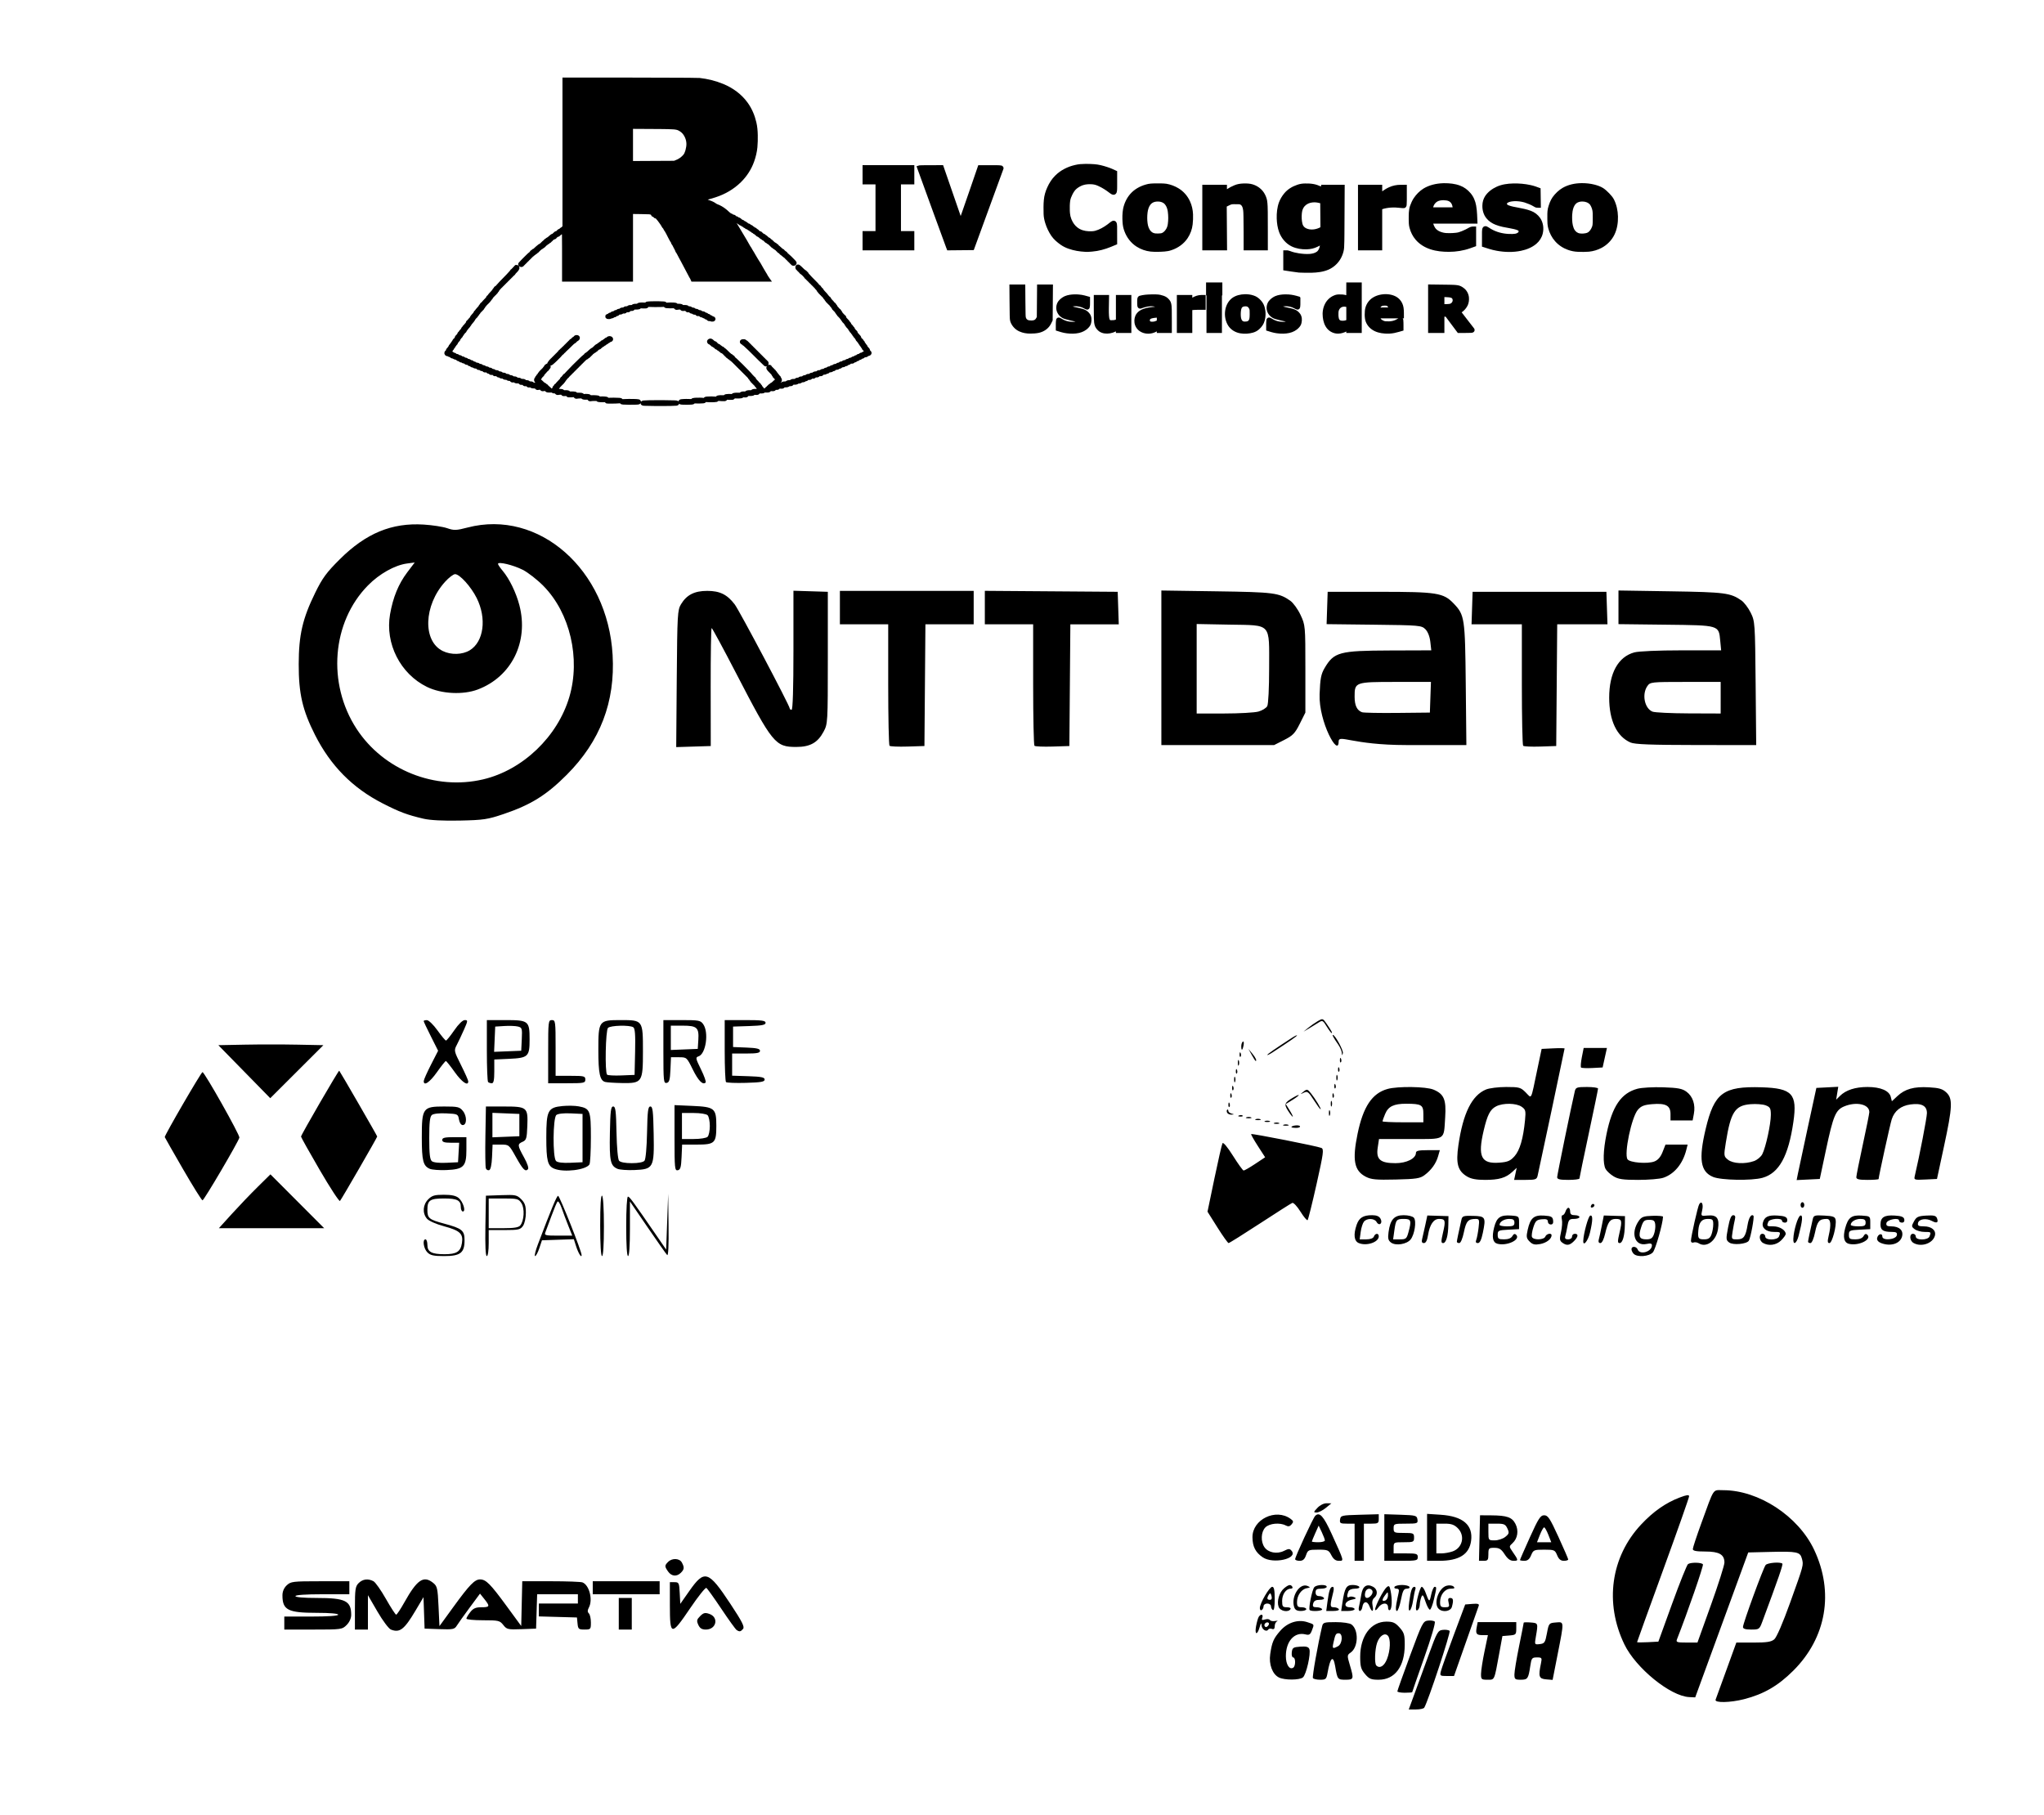 <?xml version="1.0" encoding="UTF-8" standalone="no"?>
<!-- Created with Inkscape (http://www.inkscape.org/) -->

<svg
   version="1.1"
   id="svg1"
   width="733.333"
   height="651.333"
   viewBox="0 0 733.333 651.333"
   sodipodi:docname="logos_collage3.svg"
   inkscape:version="1.4.2 (f4327f4, 2025-05-13)"
   xmlns:inkscape="http://www.inkscape.org/namespaces/inkscape"
   xmlns:sodipodi="http://sodipodi.sourceforge.net/DTD/sodipodi-0.dtd"
   xmlns="http://www.w3.org/2000/svg"
   xmlns:svg="http://www.w3.org/2000/svg">
  <defs
     id="defs1" />
  <sodipodi:namedview
     id="namedview1"
     pagecolor="#ffffff"
     bordercolor="#000000"
     borderopacity="0.25"
     inkscape:showpageshadow="2"
     inkscape:pageopacity="0.0"
     inkscape:pagecheckerboard="0"
     inkscape:deskcolor="#d1d1d1"
     inkscape:zoom="0.88"
     inkscape:cx="153.40909"
     inkscape:cy="409.65909"
     inkscape:window-width="2560"
     inkscape:window-height="1351"
     inkscape:window-x="2551"
     inkscape:window-y="-9"
     inkscape:window-maximized="1"
     inkscape:current-layer="g1"
     inkscape:lockguides="false"
     showguides="true" />
  <g
     inkscape:groupmode="layer"
     inkscape:label="Image"
     id="g1">
    <path
       style="fill:#000000;fill-rule:evenodd;stroke-width:1.5;stroke-dasharray:none"
       d="m 507.441,607.833 c 1.108,-3.025 3.432,-9.4 5.164,-14.167 2.946,-8.105 3.271,-8.681 5.02,-8.885 1.029,-0.12 2.134,0.044 2.456,0.366 0.481,0.481 -7.726,25.326 -9.101,27.551 -0.216,0.349 -1.553,0.634 -2.973,0.634 h -2.581 z m 108.067,2 c 0.174,-0.458 1.921,-5.258 3.882,-10.667 l 3.565,-9.833 h 6.116 c 4.854,0 6.4,-0.241 7.496,-1.167 0.838,-0.708 3.075,-5.886 5.691,-13.167 4.935,-13.738 4.845,-13.4 4.205,-15.823 -0.625,-2.367 -1.764,-2.604 -11.353,-2.37 l -7.891,0.193 -9.512,26 -9.512,26 -2.157,-0.105 c -6.753,-0.328 -19.136,-10.394 -23.246,-18.895 -7.184,-14.859 -4.89,-31.385 5.968,-42.992 4.4,-4.704 8.829,-7.806 13.888,-9.728 2.501,-0.95 3.354,-1.058 3.354,-0.423 0,0.468 -4.2,12.383 -9.333,26.476 -5.133,14.094 -9.333,25.724 -9.333,25.846 0,0.121 1.719,0.131 3.82,0.021 l 3.82,-0.2 4.958,-13.667 c 2.727,-7.517 5.283,-13.887 5.68,-14.156 1.027,-0.697 4.905,-0.627 5.352,0.097 0.287,0.464 -5.505,17.187 -9.315,26.893 -0.405,1.031 -0.004,1.166 3.447,1.159 l 3.905,-0.008 4.843,-13.492 c 2.664,-7.421 4.839,-14.271 4.833,-15.222 -0.016,-2.873 -1.88,-3.937 -6.895,-3.937 -3.251,0 -4.447,-0.238 -4.447,-0.885 0,-0.487 1.358,-4.612 3.017,-9.167 4.821,-13.232 3.97,-11.949 7.923,-11.949 12.686,0 26.862,9.287 32.563,21.333 7.225,15.266 4.436,31.547 -7.435,43.391 -5.481,5.468 -10.637,8.456 -17.709,10.262 -4.968,1.268 -10.637,1.369 -10.186,0.181 z m -114.168,-3 c 0.004,-0.275 2.055,-6.05 4.559,-12.833 4.317,-11.696 4.648,-12.345 6.408,-12.552 1.021,-0.12 2.12,0.045 2.443,0.368 0.338,0.338 -1.249,5.78 -3.748,12.846 -2.384,6.742 -4.335,12.351 -4.335,12.465 0,0.114 -1.2,0.207 -2.667,0.207 -1.467,0 -2.664,-0.225 -2.66,-0.5 z m -42.471,-4.965 c -2.347,-1.134 -3.689,-4.708 -3.149,-8.384 0.636,-4.334 1.196,-5.628 3.631,-8.401 2.614,-2.977 6.369,-4.166 9.694,-3.069 2.608,0.861 2.505,0.667 1.613,3.012 -0.551,1.45 -0.975,1.705 -2.287,1.376 -3.946,-0.99 -7.036,2.442 -7.036,7.817 0,2.978 1.275,4.975 2.637,4.133 0.914,-0.565 0.902,-3.685 -0.015,-3.685 -0.391,0 -0.616,-0.825 -0.5,-1.833 0.189,-1.641 0.509,-1.855 3.05,-2.039 2.125,-0.154 2.943,0.065 3.251,0.867 0.614,1.599 -1.113,9.214 -2.307,10.172 -1.247,1.001 -6.537,1.023 -8.581,0.035 z m 12.175,0.202 c -0.299,-0.483 1.739,-11.964 3.295,-18.571 0.324,-1.374 0.735,-1.5 4.88,-1.5 2.574,0 5.014,0.359 5.656,0.833 2.64,1.947 2.476,8.145 -0.267,10.066 -1.324,0.927 -1.334,1.075 -0.322,4.484 1.502,5.057 1.434,5.283 -1.575,5.283 -2.808,0 -2.885,-0.101 -3.684,-4.833 -0.698,-4.139 -1.745,-3.246 -2.733,2.333 -0.408,2.3 -0.621,2.5 -2.663,2.5 -1.221,0 -2.386,-0.268 -2.588,-0.596 z m 9,-11.427 c 1.608,-0.86 1.827,-4.643 0.269,-4.643 -1.05,0 -1.247,0.357 -1.936,3.5 -0.443,2.02 -0.235,2.162 1.668,1.143 z m 9.682,9.972 c -1.451,-1.725 -1.726,-2.71 -1.726,-6.192 0,-7.435 3.857,-12.605 9.403,-12.605 2.346,0 3.169,0.366 4.719,2.101 1.639,1.834 1.876,2.631 1.863,6.258 -0.027,7.791 -3.544,12.489 -9.349,12.489 -2.737,0 -3.426,-0.288 -4.91,-2.051 z m 7.868,-5.296 c 1.252,-3.129 1.404,-7.388 0.304,-8.489 -1.136,-1.136 -2.959,0.097 -3.828,2.588 -0.81,2.325 -0.994,7.435 -0.292,8.137 1.208,1.208 2.815,0.267 3.817,-2.236 z m 33.765,5.18 c 0.015,-1.192 0.575,-4.792 1.246,-8 l 1.219,-5.833 h -1.873 c -2.26,0 -2.602,-0.452 -2.146,-2.837 l 0.35,-1.83 h 6.922 6.922 v 2.293 c 0,2.166 -0.138,2.305 -2.486,2.5 l -2.486,0.207 -1.16,6.333 c -1.8,9.827 -1.577,9.333 -4.214,9.333 -2.179,0 -2.319,-0.132 -2.294,-2.167 z m 11.974,0.258 c 0,-1.05 0.75,-5.591 1.667,-10.092 0.917,-4.501 1.667,-8.31 1.667,-8.465 0,-0.155 1.125,-0.189 2.5,-0.075 2.704,0.224 2.698,0.208 1.86,5.091 -0.493,2.871 -0.486,2.883 1.395,2.667 1.719,-0.198 1.952,-0.549 2.578,-3.884 0.678,-3.61 0.727,-3.67 3.178,-3.874 3.062,-0.254 3.038,-0.66 0.674,11.367 l -1.815,9.236 -2.351,-0.198 c -2.56,-0.216 -2.815,-1.007 -1.837,-5.698 0.427,-2.045 0.345,-2.167 -1.456,-2.167 -1.758,0 -1.944,0.243 -2.37,3.085 -0.684,4.562 -0.93,4.915 -3.427,4.915 -2.045,0 -2.262,-0.183 -2.262,-1.908 z m -26.36,-1.224 c 0.248,-0.99 2.308,-6.765 4.577,-12.833 l 4.125,-11.034 2.584,-0.212 c 1.913,-0.157 2.504,0.016 2.277,0.667 -0.169,0.483 -2.234,6.353 -4.589,13.043 l -4.281,12.164 -2.572,0.003 c -2.462,0.003 -2.553,-0.074 -2.121,-1.796 z m -66.328,-16.085 c 0.257,-1.403 0.684,-2.903 0.95,-3.333 0.727,-1.176 1.757,-0.94 1.283,0.295 -0.325,0.847 -0.119,0.983 0.965,0.64 0.758,-0.241 1.554,-0.153 1.768,0.194 0.215,0.347 1.065,0.506 1.889,0.353 0.825,-0.153 1.124,-0.1 0.666,0.118 -0.458,0.218 -0.833,1.003 -0.833,1.745 0,0.912 -0.317,1.227 -0.979,0.974 -0.538,-0.207 -1.148,-0.102 -1.355,0.233 -0.643,1.04 -2.33,-0.068 -2.393,-1.571 -0.043,-1.022 -0.238,-0.812 -0.686,0.738 -0.87,3.014 -1.843,2.721 -1.275,-0.385 z m 4.521,-1.171 c -0.635,-0.635 -1.909,0.394 -1.436,1.16 0.281,0.455 0.654,0.444 1.133,-0.035 0.393,-0.393 0.529,-0.899 0.302,-1.125 z m -314.917,2.393 c -0.78,-0.312 -2.953,-3.212 -4.833,-6.452 l -3.416,-5.886 -4.5e-4,6.167 -4.5e-4,6.167 h -2.333 -2.333 v -7.667 c 0,-6.778 0.155,-7.821 1.333,-9 1.459,-1.459 3.399,-1.702 5.333,-0.667 0.685,0.367 2.69,3.215 4.456,6.329 1.766,3.114 3.421,5.664 3.678,5.667 0.257,0.002 1.571,-1.968 2.919,-4.38 4.601,-8.227 6.925,-9.798 10.373,-7.011 1.43,1.156 1.604,1.922 1.907,8.383 l 0.333,7.111 5,-6.882 c 5.792,-7.972 7.657,-9.89 9.597,-9.87 2.098,0.022 3.676,1.608 9.466,9.517 l 5.27,7.198 0.187,-8.031 0.187,-8.031 h 10.258 c 5.642,0 10.744,0.186 11.337,0.414 2.46,0.944 3.805,6.225 2.301,9.035 -0.527,0.984 -0.527,1.563 0,2.09 0.401,0.401 0.728,1.868 0.728,3.262 0,2.442 -0.083,2.533 -2.291,2.533 -2.098,0 -2.309,-0.183 -2.5,-2.167 l -0.209,-2.167 -6.833,-0.19 -6.833,-0.19 v -2.31 -2.31 h 7 7 v -1.667 -1.667 h -7.308 -7.308 l -0.192,6.167 -0.192,6.167 -5.215,0.196 c -4.904,0.184 -5.294,0.095 -6.548,-1.5 -1.251,-1.59 -1.704,-1.696 -7.285,-1.696 -3.273,0 -5.952,-0.26 -5.952,-0.577 0,-0.317 0.622,-1.367 1.382,-2.333 1.074,-1.365 1.965,-1.757 4,-1.757 3.044,0 3.158,-0.318 1.056,-2.944 l -1.555,-1.944 -3.712,5.02 c -2.042,2.761 -4.115,5.67 -4.608,6.465 -0.816,1.316 -1.371,1.428 -6.229,1.257 l -5.333,-0.188 -0.196,-5.647 -0.196,-5.647 -2.893,4.878 c -4.005,6.755 -5.644,8.013 -8.799,6.753 z m 124.026,0.153 c -0.399,-0.269 -2.865,-3.692 -5.48,-7.605 -2.616,-3.913 -5.032,-7.286 -5.37,-7.495 -0.338,-0.209 -2.957,3.078 -5.82,7.305 -6.804,10.046 -7.271,9.979 -7.271,-1.037 v -8.324 h 1.667 c 1.564,0 1.679,0.239 1.868,3.888 l 0.202,3.888 3.28,-4.671 c 5.42,-7.718 6.8,-7.278 14.701,4.68 4.192,6.344 5.152,8.235 4.549,8.961 -0.862,1.038 -1.285,1.113 -2.325,0.41 z M 102,582.333 v -2.333 h 9.667 c 6,0 9.667,-0.253 9.667,-0.667 0,-0.406 -3.011,-0.667 -7.7,-0.667 -10.33,0 -12.3,-1.005 -12.3,-6.272 0,-1.399 0.545,-2.675 1.543,-3.612 1.449,-1.361 2.181,-1.45 12,-1.45 h 10.457 v 2.333 2.333 h -9.667 c -6,0 -9.667,0.253 -9.667,0.667 0,0.406 3.011,0.667 7.7,0.667 10.227,0 12.3,1.025 12.3,6.085 0,1.209 -0.635,2.611 -1.636,3.612 -1.597,1.597 -1.886,1.636 -12,1.636 H 102 Z m 120,-3.333 v -5.667 h 2.333 2.333 v 5.667 5.667 h -2.333 -2.333 z m 28.532,3.972 c -0.662,-1.453 -0.567,-1.9 0.667,-3.134 1.192,-1.192 1.756,-1.328 3.287,-0.792 3.511,1.23 2.536,5.62 -1.248,5.62 -1.423,0 -2.136,-0.447 -2.705,-1.695 z m 374.801,0.775 c 0,-1.296 7.285,-21.218 8.132,-22.239 0.681,-0.82 5.293,-1.194 6.001,-0.486 0.302,0.302 -1.452,5.381 -7.19,20.812 -1.021,2.747 -1.143,2.833 -3.998,2.833 -2.059,0 -2.945,-0.277 -2.945,-0.92 z m -173.333,-6.784 c 0,-1.725 3.435,-7.63 4.439,-7.63 0.657,0 0.894,1.161 0.894,4.373 0,2.745 -0.248,4.219 -0.667,3.961 -0.367,-0.227 -0.667,-0.844 -0.667,-1.373 0,-0.528 -0.6,-0.961 -1.333,-0.961 -0.733,0 -1.333,0.432 -1.333,0.961 0,0.528 -0.3,1.146 -0.667,1.373 -0.367,0.227 -0.667,-0.09 -0.667,-0.704 z m 4.178,-4.353 c -0.276,-1.057 -0.499,-1.176 -0.927,-0.5 -0.821,1.296 -0.71,1.89 0.353,1.89 0.622,0 0.815,-0.468 0.574,-1.39 z m 2.559,3.896 c -0.733,-1.982 0.235,-5.225 1.994,-6.673 1.614,-1.329 2.346,-1.454 2.935,-0.5 0.227,0.367 -0.034,0.667 -0.58,0.667 -1.686,0 -3.087,1.988 -3.087,4.381 0,2.008 0.207,2.286 1.706,2.286 0.968,0 1.528,0.289 1.294,0.667 -0.8,1.294 -3.685,0.734 -4.262,-0.827 z m 5.577,0.103 c -1.211,-3.816 2.005,-8.835 4.847,-7.565 1.033,0.462 0.995,0.555 -0.322,0.786 -1.907,0.334 -3.506,2.608 -3.506,4.985 0,1.531 0.289,1.852 1.667,1.852 0.917,0 1.667,0.3 1.667,0.667 0,0.367 -0.88,0.667 -1.955,0.667 -1.397,0 -2.081,-0.397 -2.397,-1.391 z m 5.561,1.045 c -0.488,-0.488 0.848,-7.147 1.635,-8.154 0.773,-0.989 4.488,-1.127 4.488,-0.167 0,0.367 -0.9,0.667 -2,0.667 -1.556,0 -2,0.296 -2,1.333 0,0.875 0.444,1.333 1.294,1.333 0.712,0 1.479,0.3 1.706,0.667 0.239,0.387 -0.412,0.667 -1.55,0.667 -1.401,0 -2.061,0.381 -2.31,1.333 -0.276,1.054 -0.02,1.333 1.216,1.333 0.861,0 1.75,0.3 1.977,0.667 0.419,0.678 -3.797,0.981 -4.457,0.321 z m 6.395,-2.995 c 0.535,-4.036 0.989,-5.325 1.872,-5.325 0.387,0 0.484,0.733 0.23,1.744 -1.28,5.102 -1.266,5.589 0.171,5.589 0.758,0 1.563,0.3 1.789,0.667 0.246,0.398 -0.577,0.667 -2.047,0.667 h -2.459 z m 5.376,0.236 c 0.772,-5.146 1.402,-6.228 3.63,-6.228 1.087,0 2.163,0.3 2.389,0.667 0.239,0.387 -0.414,0.667 -1.556,0.667 -1.18,0 -2.13,0.422 -2.373,1.055 -0.611,1.593 -0.487,2.408 0.294,1.926 0.384,-0.237 1.209,-0.208 1.833,0.065 0.9,0.394 0.723,0.58 -0.857,0.898 -2.604,0.523 -3.189,2.723 -0.724,2.723 0.944,0 1.716,0.3 1.716,0.667 0,0.367 -1.084,0.667 -2.409,0.667 h -2.409 z m 5.915,1.606 c 0.206,-0.825 0.575,-2.767 0.821,-4.314 0.494,-3.106 1.962,-4.094 4.258,-2.866 1.585,0.848 1.778,2.835 0.387,3.99 -0.642,0.532 -0.84,1.466 -0.583,2.748 0.481,2.404 -0.248,2.547 -1.132,0.221 -0.758,-1.994 -2.215,-1.836 -2.526,0.273 -0.117,0.796 -0.525,1.448 -0.906,1.448 -0.385,0 -0.526,-0.667 -0.319,-1.5 z m 4.413,-4.137 c 0.443,-0.534 0.612,-1.284 0.376,-1.667 -0.704,-1.138 -2.171,-0.792 -2.534,0.599 -0.552,2.111 0.756,2.758 2.159,1.068 z m 1.393,5.115 c -0.049,-1.194 2.99,-7.059 4.161,-8.03 0.801,-0.665 1.038,-0.444 1.385,1.292 0.625,3.127 0.506,6.461 -0.248,6.927 -0.367,0.227 -0.667,-0.206 -0.667,-0.961 0,-1.874 -2.209,-1.795 -3.55,0.127 -0.575,0.825 -1.062,1.115 -1.081,0.644 z m 4.61,-5.049 c -0.021,-1.4 -0.041,-1.402 -1,-0.135 -1.256,1.66 -1.247,2.434 0.021,1.947 0.55,-0.211 0.99,-1.027 0.979,-1.812 z m 2.993,3.071 c 0.249,-1.375 0.615,-3.175 0.813,-4 0.264,-1.1 0.064,-1.5 -0.752,-1.5 -0.611,0 -0.926,-0.3 -0.7,-0.667 0.227,-0.367 1.427,-0.667 2.667,-0.667 1.24,0 2.44,0.3 2.667,0.667 0.227,0.367 -0.191,0.667 -0.927,0.667 -1.105,0 -1.477,0.7 -2.126,4 -0.433,2.2 -1.081,4 -1.441,4 -0.392,0 -0.473,-1.002 -0.201,-2.5 z m 4.62,-0.741 c 0.548,-4.134 0.997,-5.426 1.885,-5.426 0.367,0 0.509,0.412 0.316,0.915 -0.193,0.503 -0.56,2.307 -0.815,4.008 -0.255,1.701 -0.774,3.285 -1.153,3.519 -0.462,0.285 -0.538,-0.71 -0.232,-3.016 z m 2.409,2.313 c 0,-2.204 1.482,-7.739 2.072,-7.739 0.345,0 0.929,0.825 1.298,1.833 1.389,3.802 1.488,3.848 2.1,1 0.335,-1.558 0.891,-2.833 1.236,-2.833 0.775,0 0.765,0.167 -0.254,4.533 -0.454,1.943 -1.091,3.593 -1.416,3.667 -0.325,0.073 -1.038,-1.209 -1.585,-2.849 -0.832,-2.497 -1.078,-2.768 -1.509,-1.667 -0.283,0.724 -0.535,1.974 -0.561,2.777 -0.052,1.632 -1.38,2.862 -1.38,1.278 z m 8.133,0.128 c -1.939,-1.939 0.046,-7.552 2.928,-8.275 0.957,-0.24 2.032,-0.098 2.455,0.324 0.557,0.557 0.296,0.751 -1.011,0.751 -2.106,0 -3.838,2.173 -3.838,4.815 0,1.551 0.282,1.852 1.739,1.852 1.522,0 1.687,-0.208 1.321,-1.667 -0.309,-1.23 -0.153,-1.667 0.594,-1.667 1.085,0 1.232,0.782 0.593,3.167 -0.45,1.68 -3.372,2.107 -4.78,0.7 z m -303.467,-7.533 v -2.333 h 12 12 v 2.333 2.333 h -12 -12 z m 27.038,-5.815 c -1.293,-1.845 -1.292,-2.169 0.01,-3.471 1.448,-1.448 4.094,-1.318 4.929,0.242 0.938,1.752 0.871,2.434 -0.357,3.663 -1.479,1.479 -3.367,1.3 -4.581,-0.434 z m 213.34,-5.109 c -2.604,-1.77 -3.659,-3.829 -3.688,-7.192 -0.054,-6.41 8.372,-10.488 13.669,-6.615 1.06,0.775 1.12,1.085 0.379,1.978 -0.647,0.779 -1.2,0.886 -2.098,0.405 -2.087,-1.117 -5.861,-0.765 -7.307,0.681 -1.594,1.594 -1.757,5.098 -0.333,7.132 1.369,1.954 4.502,2.547 6.966,1.318 1.729,-0.862 2.079,-0.865 2.782,-0.018 2.344,2.825 -6.662,4.832 -10.37,2.311 z m 11.622,0.674 c 0,-0.884 6.431,-14.781 7.193,-15.543 1.544,-1.544 2.98,0.025 5.908,6.46 4.585,10.077 4.476,9.667 2.567,9.667 -1.14,0 -1.945,-0.604 -2.667,-2 -0.96,-1.856 -1.299,-2 -4.718,-2 -3.494,0 -3.72,0.103 -4.381,2 -0.514,1.474 -1.119,2 -2.299,2 -0.881,0 -1.601,-0.263 -1.601,-0.584 z m 10.667,-6.727 c 0,-0.354 -0.502,-1.696 -1.115,-2.982 l -1.115,-2.338 -1.218,2.721 c -0.67,1.497 -1.218,2.839 -1.218,2.982 0,0.143 1.05,0.261 2.333,0.261 1.283,0 2.333,-0.29 2.333,-0.644 z m 10.667,0.644 v -6.667 h -2.713 c -2.432,0 -2.691,-0.155 -2.5,-1.5 0.203,-1.43 0.534,-1.509 7.046,-1.69 l 6.833,-0.19 v 1.69 c 0,1.527 -0.257,1.69 -2.667,1.69 h -2.667 v 6.667 6.667 h -1.667 -1.667 z m 10.667,-1.693 v -8.359 l 5.833,0.193 c 5.474,0.181 5.846,0.285 6.046,1.693 0.202,1.425 -0.006,1.5 -4.167,1.5 -4.227,0 -4.38,0.058 -4.38,1.667 0,1.576 0.2,1.667 3.667,1.667 3.467,0 3.667,0.091 3.667,1.667 0,1.576 -0.2,1.667 -3.667,1.667 -3.63,0 -3.667,0.02 -3.667,2 v 2 h 4.333 c 3.889,0 4.333,0.137 4.333,1.333 0,1.235 -0.444,1.333 -6,1.333 h -6 z m 15.333,-0.062 v -8.421 l 4.833,0.314 c 8.029,0.521 11.725,3.674 10.963,9.355 -0.654,4.877 -4.317,7.173 -11.442,7.173 h -4.355 z m 9.142,5.054 c 3.592,-1.252 4.585,-5.634 1.888,-8.33 -1.257,-1.257 -2.338,-1.636 -4.667,-1.636 h -3.03 v 5.333 5.333 h 1.901 c 1.045,0 2.804,-0.315 3.908,-0.7 z m 9.671,-4.8 0.187,-8.167 4,0.025 c 5.657,0.036 7.475,0.67 8.697,3.033 1.244,2.405 0.81,5.276 -1.051,6.96 -1.239,1.121 -1.241,1.211 -0.071,2.902 2.248,3.251 2.27,3.412 0.471,3.412 -1.209,0 -2.135,-0.671 -3.206,-2.325 -1.208,-1.865 -1.935,-2.327 -3.673,-2.333 -2.033,-0.008 -2.167,0.135 -2.167,2.325 0,2.052 -0.203,2.333 -1.687,2.333 h -1.687 z m 9.256,-0.422 c 1.368,-1.108 1.457,-1.46 0.755,-3 -0.687,-1.508 -1.205,-1.745 -3.809,-1.745 h -3.014 v 3 c 0,2.965 0.026,3 2.259,3 1.243,0 2.957,-0.565 3.809,-1.255 z m 5.264,8.311 c 0,-0.153 1.604,-3.828 3.565,-8.167 3.077,-6.811 3.778,-7.889 5.125,-7.889 1.341,0 2.052,1.074 5.071,7.667 1.931,4.217 3.525,7.892 3.542,8.167 0.017,0.275 -0.683,0.5 -1.555,0.5 -1.133,0 -1.822,-0.57 -2.414,-2 -0.785,-1.895 -1.03,-2 -4.667,-2 -3.636,0 -3.882,0.105 -4.667,2 -0.592,1.43 -1.281,2 -2.414,2 -0.872,0 -1.586,-0.125 -1.586,-0.278 z m 10.179,-9.056 c -0.576,-1.467 -1.256,-2.667 -1.512,-2.667 -0.255,0 -0.936,1.2 -1.512,2.667 l -1.047,2.667 h 2.559 2.559 z m -82.845,-9.667 c 0.905,-0.964 2.29,-1.657 3.283,-1.643 l 1.717,0.024 -2,1.639 c -1.1,0.902 -2.577,1.641 -3.283,1.643 -1.19,0.003 -1.17,-0.117 0.283,-1.663 z M 153.333,449.333 c -1.376,-1.376 -1.846,-4.667 -0.667,-4.667 0.367,0 0.667,0.889 0.667,1.977 0,2.526 1.526,3.357 6.162,3.357 4.32,0 5.75,-0.918 6.234,-4.002 0.524,-3.343 -0.672,-4.469 -6.396,-6.022 -2.956,-0.802 -5.477,-1.922 -6.167,-2.74 -1.677,-1.988 -1.474,-4.989 0.47,-6.932 1.37,-1.37 2.281,-1.636 5.593,-1.636 2.798,0 4.36,0.342 5.335,1.167 1.573,1.331 2.666,4.833 1.508,4.833 -0.406,0 -0.739,-0.69 -0.739,-1.533 0,-2.469 -1.273,-3.133 -6,-3.133 -5.079,0 -6,0.622 -6,4.052 0,3.034 0.578,3.513 6,4.967 6.472,1.736 7.333,2.44 7.333,5.996 0,4.5 -1.494,5.651 -7.333,5.651 -3.778,0 -4.921,-0.254 -6,-1.333 z m 20.817,-9.5 0.183,-10.833 5.503,-0.194 c 5.109,-0.18 5.623,-0.074 7.167,1.47 1.314,1.314 1.663,2.34 1.663,4.879 0,1.831 -0.447,3.853 -1.038,4.697 -0.933,1.332 -1.606,1.482 -6.667,1.482 h -5.629 v 4.667 c 0,2.742 -0.282,4.667 -0.683,4.667 -0.446,0 -0.62,-3.762 -0.5,-10.833 z m 12.495,-0.141 c 1.411,-1.7 1.647,-6.148 0.426,-8.012 -1.025,-1.564 -1.471,-1.681 -6.419,-1.681 h -5.318 v 5.333 5.333 h 5.252 c 3.792,0 5.476,-0.271 6.06,-0.974 z m 6.325,6.807 c 4.914,-12.981 6.755,-17.406 7.261,-17.451 0.528,-0.046 8.435,19.872 8.435,21.251 2.9e-4,1.238 -1.172,-0.633 -1.979,-3.158 l -0.807,-2.525 -5.72,0.192 -5.72,0.192 -0.943,2.833 c -0.518,1.558 -1.204,2.833 -1.524,2.833 -0.32,0 0.129,-1.875 0.996,-4.167 z m 10.943,-6.667 c -0.77,-1.925 -1.852,-4.799 -2.404,-6.386 -0.552,-1.587 -1.222,-2.637 -1.489,-2.333 -0.267,0.304 -1.254,2.653 -2.193,5.219 -0.939,2.567 -1.917,5.192 -2.172,5.833 -0.418,1.049 0.044,1.167 4.597,1.167 h 5.062 z m 11.42,-0.206 c 0,-7.19 0.232,-10.896 0.667,-10.627 0.399,0.247 0.667,4.674 0.667,11.039 0,6.64 -0.25,10.627 -0.667,10.627 -0.418,0 -0.667,-4.124 -0.667,-11.039 z m 9.333,0.373 c 0,-6.13 0.264,-10.667 0.62,-10.667 0.58,0 1.779,1.636 10.38,14.15 l 3.333,4.85 0.361,-10 0.361,-10 0.139,11.3 c 0.089,7.217 -0.092,11.069 -0.5,10.66 -0.352,-0.352 -3.502,-4.824 -7,-9.938 l -6.36,-9.299 v 9.805 c 0,6.092 -0.252,9.805 -0.667,9.805 -0.417,0 -0.667,-4 -0.667,-10.667 z m 361.467,9.867 c -0.44,-0.44 -0.8,-1.19 -0.8,-1.667 0,-1.198 1.771,-1.093 2.241,0.133 0.789,2.056 5.092,0.771 5.092,-1.52 0,-0.67 -0.53,-0.803 -1.957,-0.49 -4.208,0.924 -5.811,-3.947 -2.738,-8.324 0.992,-1.412 1.744,-1.684 4.932,-1.779 2.069,-0.062 3.755,0.088 3.746,0.333 -0.091,2.567 -2.709,11.738 -3.646,12.773 -1.371,1.515 -5.566,1.845 -6.872,0.539 z m 7.248,-6.994 c 0.375,-0.987 0.593,-2.562 0.483,-3.5 -0.164,-1.406 -0.549,-1.706 -2.196,-1.706 -1.735,0 -2.11,0.345 -2.857,2.624 -1.103,3.366 -0.676,4.376 1.85,4.376 1.598,0 2.184,-0.387 2.72,-1.794 z m -105.882,3.132 c -1.702,-0.713 -1.978,-3.1 -0.763,-6.586 0.876,-2.513 2.342,-3.419 5.529,-3.419 1.647,0 2.562,0.388 3.046,1.293 0.878,1.64 -0.527,2.752 -1.433,1.134 -0.759,-1.356 -3.439,-1.427 -4.524,-0.12 -0.445,0.536 -0.971,2.186 -1.169,3.667 l -0.361,2.693 h 2.35 c 1.474,0 2.493,-0.373 2.734,-1 0.481,-1.254 1.759,-1.314 1.759,-0.082 0,2.108 -4.379,3.587 -7.167,2.419 z m 11.565,-0.189 c -1.021,-0.762 -1.195,-1.491 -0.893,-3.74 0.604,-4.504 2.009,-6.076 5.428,-6.076 1.663,0 3.231,0.395 3.671,0.925 0.991,1.194 0.249,6.034 -1.196,7.801 -1.409,1.723 -5.342,2.334 -7.01,1.09 z m 6.233,-3.649 c 1.176,-4.233 0.978,-4.833 -1.592,-4.833 -2.702,0 -2.919,0.268 -3.468,4.278 l -0.419,3.055 h 2.393 c 2.197,0 2.449,-0.204 3.087,-2.5 z m 31.9,4.067 c -1.652,-0.464 -2.02,-2.358 -1.139,-5.86 0.909,-3.608 2.236,-4.527 6.133,-4.244 2.726,0.198 2.808,0.272 2.808,2.537 v 2.333 l -3.833,0.2 c -3.569,0.186 -3.833,0.312 -3.833,1.833 0,1.418 0.304,1.633 2.3,1.633 1.495,0 2.531,-0.408 2.958,-1.167 0.462,-0.82 0.87,-0.958 1.369,-0.464 1.748,1.728 -3.374,4.15 -6.763,3.197 z m 6.135,-7.567 c 0,-1.016 -0.444,-1.333 -1.867,-1.333 -1.799,0 -3.467,1.026 -3.467,2.133 0,0.293 1.2,0.533 2.667,0.533 2.222,0 2.667,-0.222 2.667,-1.333 z m 5.454,6.787 c -1.166,-1.166 -1.255,-1.709 -0.691,-4.219 0.951,-4.234 2.22,-5.337 5.868,-5.099 2.568,0.167 3.068,0.429 3.248,1.698 0.143,1.009 -0.13,1.5 -0.833,1.5 -0.576,0 -1.046,-0.469 -1.046,-1.042 0,-0.774 -0.557,-0.989 -2.167,-0.833 -1.865,0.18 -2.286,0.575 -3.024,2.833 -0.471,1.443 -0.706,3.018 -0.521,3.5 0.468,1.219 4.326,1.119 4.803,-0.124 0.397,-1.035 2.241,-1.414 2.241,-0.461 0,1.317 -1.863,2.745 -4.104,3.148 -1.933,0.347 -2.714,0.161 -3.775,-0.9 z m 11.695,0.38 c -0.936,-0.705 -1.001,-1.292 -0.425,-3.812 0.375,-1.638 0.51,-3.663 0.299,-4.5 -0.21,-0.837 -0.097,-1.522 0.252,-1.522 0.349,0 0.825,-0.6 1.058,-1.333 0.233,-0.733 0.703,-1.333 1.045,-1.333 0.342,0 0.622,0.6 0.622,1.333 0,0.978 0.444,1.333 1.667,1.333 0.917,0 1.667,0.3 1.667,0.667 0,0.367 -0.867,0.667 -1.926,0.667 -1.702,0 -1.977,0.29 -2.369,2.5 -0.244,1.375 -0.597,3.025 -0.786,3.667 -0.248,0.845 0.037,1.167 1.036,1.167 0.781,0 1.378,-0.434 1.378,-1 0,-0.55 0.45,-1 1,-1 1.385,0 1.25,1.084 -0.333,2.667 -1.541,1.541 -2.63,1.671 -4.185,0.5 z m 48.912,0.218 c -0.517,-0.327 -1.342,-0.44 -1.833,-0.252 -0.492,0.189 -0.894,-0.079 -0.894,-0.595 0,-1.455 2.449,-12.313 2.966,-13.148 0.873,-1.413 1.561,-0.056 1.071,2.115 -0.491,2.178 -0.491,2.178 1.94,1.946 3.317,-0.316 4.31,0.979 3.729,4.859 -0.642,4.281 -4.174,6.851 -6.978,5.076 z m 4.623,-3.095 c 0.358,-0.941 0.65,-2.591 0.65,-3.667 0,-1.724 -0.235,-1.957 -1.977,-1.957 -2.121,0 -3.124,1.194 -3.363,4 -0.253,2.972 -0.034,3.333 2.022,3.333 1.551,0 2.167,-0.395 2.667,-1.71 z m 6.388,2.846 c -1.174,-0.859 -1.203,-1.235 -0.425,-5.363 0.589,-3.122 1.133,-4.439 1.834,-4.439 0.7,0 0.886,0.447 0.623,1.5 -0.206,0.825 -0.576,2.775 -0.824,4.333 -0.448,2.82 -0.44,2.833 1.611,2.833 2.353,0 3.062,-0.975 3.756,-5.163 0.439,-2.653 1.344,-4.068 2.11,-3.302 0.387,0.387 -1.011,7.934 -1.658,8.954 -0.77,1.213 -5.641,1.662 -7.028,0.647 z m 12.095,0.144 c -1.426,-0.83 -1.55,-3.28 -0.167,-3.28 0.55,0 1,0.45 1,1 0,1.416 4.383,1.368 4.929,-0.054 0.609,-1.586 0.578,-1.612 -1.881,-1.612 -2.692,0 -4.402,-1.441 -3.916,-3.3 0.56,-2.142 1.898,-2.79 5.311,-2.572 2.43,0.155 3.266,0.489 3.434,1.372 0.135,0.711 -0.188,1.167 -0.827,1.167 -0.577,0 -1.049,-0.3 -1.049,-0.667 0,-1.135 -4.48,-0.783 -4.929,0.388 -0.609,1.586 -0.578,1.612 1.881,1.612 2.189,0 4.381,1.373 4.381,2.745 0,0.357 -0.736,1.386 -1.636,2.286 -1.723,1.723 -4.481,2.11 -6.53,0.916 z m 30.698,0.287 c -1.615,-0.454 -2.047,-2.413 -1.215,-5.504 1.046,-3.885 2.27,-4.833 5.931,-4.596 3.044,0.197 3.086,0.231 3.086,2.533 v 2.333 l -3.833,0.2 c -3.569,0.186 -3.833,0.312 -3.833,1.833 0,1.418 0.304,1.633 2.3,1.633 1.495,0 2.531,-0.408 2.958,-1.167 0.462,-0.82 0.87,-0.958 1.369,-0.464 1.748,1.728 -3.374,4.15 -6.763,3.197 z m 6.135,-7.567 c 0,-1.016 -0.444,-1.333 -1.867,-1.333 -1.799,0 -3.467,1.026 -3.467,2.133 0,0.293 1.2,0.533 2.667,0.533 2.222,0 2.667,-0.222 2.667,-1.333 z m 5.451,7.294 c -0.93,-0.373 -1.463,-1.067 -1.333,-1.736 0.288,-1.484 1.883,-1.97 1.883,-0.574 0,1.606 4.9,1.15 5.21,-0.485 0.171,-0.9 -0.234,-1.167 -1.773,-1.167 -3.12,0 -4.103,-0.637 -4.103,-2.656 0,-2.59 1.373,-3.454 5.109,-3.216 2.43,0.155 3.266,0.489 3.434,1.372 0.135,0.711 -0.188,1.167 -0.827,1.167 -0.577,0 -1.049,-0.319 -1.049,-0.709 0,-1.243 -4.299,-0.414 -4.543,0.876 -0.169,0.892 0.231,1.167 1.7,1.167 2.911,0 4.466,1.422 3.923,3.587 -0.669,2.665 -4.18,3.757 -7.629,2.374 z m 11.716,-0.014 c -1.426,-0.83 -1.55,-3.28 -0.167,-3.28 0.55,0 1,0.45 1,1 0,1.416 4.383,1.368 4.929,-0.054 0.607,-1.583 0.575,-1.612 -1.801,-1.612 -1.213,0 -2.788,-0.433 -3.5,-0.962 -1.201,-0.893 -1.22,-1.097 -0.272,-2.833 0.883,-1.617 1.482,-1.898 4.416,-2.07 2.692,-0.158 3.484,0.035 3.827,0.929 0.618,1.609 -0.026,1.957 -1.834,0.989 -2.057,-1.101 -4.694,-0.687 -4.974,0.781 -0.178,0.931 0.249,1.167 2.112,1.167 2.76,0 4.454,1.432 3.954,3.342 -0.731,2.795 -4.925,4.215 -7.691,2.605 z m -249.733,-5.578 -3.547,-5.631 2.469,-11.869 c 1.358,-6.528 2.664,-12.233 2.903,-12.678 0.26,-0.485 1.764,1.304 3.755,4.47 1.826,2.904 3.55,5.293 3.83,5.31 0.281,0.017 2.132,-1.046 4.114,-2.362 l 3.604,-2.393 -2.617,-4.049 c -1.439,-2.227 -2.516,-4.149 -2.394,-4.272 0.288,-0.288 23.774,4.342 25.189,4.966 0.954,0.421 0.764,1.851 -1.728,12.979 -1.54,6.878 -2.986,12.691 -3.214,12.919 -0.227,0.227 -1.377,-1.137 -2.555,-3.032 -1.178,-1.895 -2.499,-3.309 -2.935,-3.141 -0.436,0.167 -5.651,3.479 -11.587,7.36 C 446.117,442.825 441.047,446 440.787,446 c -0.26,0 -2.07,-2.534 -4.02,-5.631 z m 73.468,4.12 c 0.209,-0.831 0.711,-3.057 1.116,-4.946 l 0.736,-3.434 3.79,0.112 3.79,0.112 -0.042,3 C 519.569,443.386 518.83,446 517.741,446 c -0.753,0 -0.756,-0.618 -0.02,-3.784 1.002,-4.31 0.836,-4.883 -1.412,-4.883 -1.979,0 -3.358,2.025 -3.971,5.833 -0.304,1.891 -0.793,2.833 -1.47,2.833 -0.721,0 -0.904,-0.437 -0.634,-1.512 z M 522.683,445.5 c 0.014,-0.441 0.664,-3.562 1.651,-7.929 0.288,-1.273 0.742,-1.419 4.152,-1.333 4.472,0.112 4.681,0.475 3.515,6.092 -0.524,2.526 -1.081,3.671 -1.786,3.671 -0.703,0 -0.882,-0.366 -0.572,-1.167 0.249,-0.642 0.622,-2.592 0.831,-4.333 0.344,-2.874 0.252,-3.167 -0.993,-3.167 -2.75,0 -3.452,0.778 -4.268,4.733 -0.489,2.366 -1.158,3.933 -1.679,3.933 -0.477,0 -0.859,-0.225 -0.85,-0.5 z m 45.346,-0.278 c 0.086,-2.639 1.786,-8.827 2.488,-9.061 0.996,-0.332 0.969,1.639 -0.081,6.118 -0.693,2.955 -2.479,5.138 -2.407,2.943 z m 5.547,-0.389 c 0.183,-0.642 0.669,-2.867 1.081,-4.946 l 0.749,-3.779 3.797,0.112 3.797,0.112 -0.042,3 C 582.902,443.386 582.163,446 581.075,446 c -0.753,0 -0.756,-0.618 -0.02,-3.784 0.996,-4.285 0.831,-4.883 -1.346,-4.883 -2.059,0 -2.856,1.093 -3.808,5.217 -0.491,2.127 -1.153,3.45 -1.727,3.45 -0.568,0 -0.801,-0.454 -0.598,-1.167 z M 643.397,444.5 c 0.132,-3.09 1.636,-8.07 2.526,-8.365 0.975,-0.323 0.782,1.847 -0.657,7.365 -0.711,2.73 -1.972,3.404 -1.87,1 z m 5.286,1 c 0.015,-0.449 0.723,-3.842 1.677,-8.033 0.321,-1.41 0.653,-1.517 4.155,-1.333 3.161,0.166 3.848,0.42 4.054,1.503 0.407,2.136 -1.241,8.363 -2.213,8.363 -0.678,0 -0.748,-0.578 -0.301,-2.5 0.987,-4.249 0.78,-6.167 -0.666,-6.167 -2.649,0 -3.366,0.812 -4.176,4.733 -0.489,2.366 -1.158,3.933 -1.679,3.933 -0.477,0 -0.859,-0.225 -0.85,-0.5 z m -565.471,-10 c 2.578,-2.842 6.74,-7.19 9.25,-9.663 l 4.563,-4.496 9.645,9.663 9.645,9.663 H 97.421 78.525 Z m 487.554,-2.8 c 0.147,-0.44 0.484,-0.777 0.75,-0.75 0.797,0.083 0.643,0.997 -0.217,1.283 -0.44,0.147 -0.68,-0.093 -0.533,-0.533 z m 75.233,-0.367 c 0,-0.55 0.3,-1 0.667,-1 0.367,0 0.667,0.45 0.667,1 0,0.55 -0.3,1 -0.667,1 -0.367,0 -0.667,-0.45 -0.667,-1 z M 114.749,419.841 C 111.037,413.465 108,408.043 108,407.793 c 0,-0.607 13.484,-23.866 13.704,-23.638 0.359,0.373 13.63,23.36 13.63,23.609 0,0.352 -12.749,22.42 -13.356,23.12 -0.263,0.303 -3.515,-4.666 -7.228,-11.043 z m -49.07,-0.341 c -3.551,-6.142 -6.507,-11.325 -6.568,-11.519 -0.165,-0.523 13.071,-23.315 13.539,-23.315 0.725,0 13.46,22.609 13.235,23.497 -0.4,1.582 -12.699,22.503 -13.229,22.503 -0.286,0 -3.426,-5.025 -6.978,-11.167 z m 424.33,2.7 c -4.173,-2.155 -4.898,-5.938 -2.952,-15.395 2.005,-9.744 5.225,-14.562 10.758,-16.098 3.702,-1.028 13.807,-0.882 16.488,0.238 3.762,1.572 4.606,3.57 4.188,9.913 -0.557,8.454 0.477,7.809 -12.521,7.809 h -11.221 l -0.468,3.118 c -0.63,4.204 0.913,5.548 6.37,5.548 4.012,0 7.349,-1.687 7.349,-3.715 0,-0.726 1.018,-0.952 4.287,-0.952 h 4.287 l -0.619,2.167 c -0.751,2.632 -2.421,4.957 -4.878,6.792 -1.591,1.188 -2.986,1.402 -10.292,1.575 -7.1,0.168 -8.824,0.008 -10.776,-1 z m 20.657,-22.456 c 0,-3.323 -0.649,-3.719 -6.123,-3.735 -4.46,-0.013 -6.452,0.942 -7.576,3.632 -0.532,1.274 -0.968,2.476 -0.968,2.671 0,0.195 3.3,0.355 7.333,0.355 h 7.333 z m 15.614,22.332 c -3.292,-2.007 -3.999,-4.593 -3.05,-11.155 1.665,-11.516 4.822,-17.897 9.905,-20.021 1.186,-0.495 4.438,-0.901 7.228,-0.901 4.718,0 5.209,0.136 7.022,1.949 2.261,2.261 1.727,3.322 4.169,-8.282 l 1.543,-7.333 4.118,-0.198 c 2.265,-0.109 4.118,-0.084 4.118,0.056 0,0.265 -9.061,43.009 -9.675,45.642 -0.315,1.352 -0.748,1.5 -4.39,1.5 h -4.04 l 0.464,-2.167 0.464,-2.167 -1.578,1.456 c -2.33,2.15 -4.809,2.878 -9.788,2.875 -3.183,-0.002 -5.043,-0.36 -6.51,-1.254 z m 17.095,-7.24 c 1.897,-2.123 3.123,-6.328 3.762,-12.907 0.328,-3.378 0.213,-3.842 -1.202,-4.833 -1.927,-1.35 -6.698,-1.426 -9.172,-0.147 -2.137,1.105 -3.124,3.024 -4.451,8.649 -2.22,9.414 -0.933,12.053 5.633,11.55 3.001,-0.23 3.92,-0.621 5.43,-2.312 z m 15.291,7.524 c 0,-0.796 5.079,-25.524 6.338,-30.861 0.318,-1.349 0.756,-1.5 4.341,-1.5 2.193,0 3.987,0.257 3.987,0.572 0,0.314 -1.5,7.587 -3.333,16.161 -1.833,8.574 -3.333,15.817 -3.333,16.095 0,0.278 -1.8,0.505 -4,0.505 -3.061,0 -4,-0.228 -4,-0.973 z m 20.209,-0.327 c -1.168,-0.712 -2.443,-1.891 -2.833,-2.62 -1.009,-1.886 -0.878,-6.65 0.348,-12.608 2.041,-9.917 5.246,-14.605 11.056,-16.169 1.539,-0.414 5.722,-0.652 9.295,-0.528 5.337,0.185 6.832,0.475 8.372,1.626 2.24,1.674 3.216,4.629 2.605,7.885 l -0.447,2.38 h -3.97 -3.97 v -2.31 c 0,-3.024 -1.689,-3.936 -6.542,-3.534 -2.921,0.242 -3.993,0.665 -5.177,2.041 -2.262,2.629 -5.013,15.804 -3.705,17.743 0.821,1.218 7.181,1.733 9.645,0.781 1.273,-0.492 2.23,-1.597 2.934,-3.392 l 1.046,-2.662 h 3.971 3.971 l -0.457,1.833 c -1.257,5.041 -4.302,8.744 -8.287,10.076 -1.246,0.417 -5.296,0.756 -9,0.755 -5.491,-0.002 -7.126,-0.241 -8.858,-1.298 z m 35.719,0.232 c -4.537,-1.885 -5.224,-6.351 -2.648,-17.2 3.083,-12.982 6.313,-15.383 20.119,-14.954 10.943,0.34 12.806,2.369 11.36,12.37 -1.788,12.366 -5.152,18.455 -11.108,20.109 -3.892,1.081 -14.823,0.881 -17.724,-0.324 z m 14.659,-5.671 c 1.166,-0.406 2.524,-1.531 3.018,-2.5 1.244,-2.438 3.061,-10.793 3.061,-14.076 0,-2.349 -0.249,-2.814 -1.833,-3.427 -1.008,-0.39 -3.459,-0.578 -5.446,-0.419 -5.594,0.448 -7.122,2.818 -8.867,13.747 -0.765,4.791 -0.745,4.952 0.755,6.167 1.757,1.422 6.023,1.655 9.313,0.508 z m 15.767,4.605 c 0.235,-1.21 1.826,-8.649 3.536,-16.533 l 3.109,-14.333 3.926,-0.203 3.926,-0.203 -0.376,2.319 -0.376,2.319 1.342,-1.342 c 2.119,-2.119 5.515,-3.225 9.903,-3.225 4.685,0 7.794,1.329 8.357,3.571 l 0.388,1.546 1.978,-1.848 c 2.744,-2.563 5.943,-3.457 11.293,-3.154 3.69,0.209 4.901,0.567 6.272,1.855 2.346,2.204 2.219,5.108 -0.851,19.364 l -2.512,11.667 -4.156,0.199 c -4.038,0.193 -4.146,0.155 -3.794,-1.333 1.673,-7.07 4.346,-20.909 4.346,-22.505 0,-2.627 -1.932,-3.642 -5.896,-3.099 -3.447,0.472 -5.753,2.299 -6.734,5.337 -0.579,1.793 -4.703,20.578 -4.703,21.425 0,0.171 -1.8,0.31 -4,0.31 -3.04,0 -4,-0.231 -4,-0.962 0,-0.529 1.05,-5.796 2.333,-11.705 1.283,-5.909 2.333,-11.155 2.333,-11.657 0,-2.818 -4.644,-3.872 -9.015,-2.046 -3.081,1.287 -3.928,3.315 -6.561,15.704 l -2.196,10.333 -4.151,0.199 -4.151,0.199 z m -490.811,-1.836 c -2.4,-1.024 -2.877,-2.89 -2.877,-11.246 0,-10.621 0.357,-11.118 7.998,-11.118 4.962,0 5.567,0.145 6.759,1.615 1.492,1.841 1.439,5.052 -0.084,5.052 -0.583,0 -1.136,-0.826 -1.337,-2 -0.335,-1.948 -0.453,-2.005 -4.565,-2.2 -2.538,-0.12 -4.596,0.112 -5.163,0.582 -0.709,0.589 -0.942,2.635 -0.942,8.285 0,5.65 0.233,7.696 0.942,8.285 0.566,0.47 2.626,0.702 5.167,0.582 l 4.225,-0.2 0.202,-3.5 0.202,-3.5 h -3.035 c -2.253,0 -3.035,-0.258 -3.035,-1 0,-0.786 0.926,-1 4.333,-1 h 4.333 v 4.563 c 0,5.991 -1,6.995 -7.216,7.244 -2.448,0.098 -5.106,-0.101 -5.907,-0.443 z m 20.106,-0.168 c -0.193,-0.504 -0.268,-5.703 -0.167,-11.555 l 0.184,-10.64 h 6.398 c 8.385,0 8.716,0.271 8.462,6.937 -0.172,4.517 -0.355,5.134 -1.693,5.721 -1.923,0.844 -1.884,1.268 0.522,5.632 1.227,2.226 1.759,3.862 1.379,4.242 -0.963,0.963 -1.772,0.124 -4.379,-4.538 -2.407,-4.304 -2.436,-4.327 -5.357,-4.327 h -2.937 l -0.197,4.447 c -0.125,2.814 -0.503,4.548 -1.03,4.722 -0.458,0.151 -0.991,-0.137 -1.184,-0.64 z m 12.017,-15.529 v -4 l -4.833,-0.196 -4.833,-0.196 v 4.392 4.392 l 4.833,-0.196 4.833,-0.196 z m 12.544,15.662 c -2.394,-0.965 -2.877,-2.846 -2.877,-11.211 0,-9.712 0.551,-10.777 5.838,-11.285 1.881,-0.181 4.477,-0.13 5.77,0.112 4.125,0.774 4.393,1.464 4.382,11.269 -0.006,4.832 -0.237,9.142 -0.514,9.577 -1.262,1.985 -9.111,2.943 -12.599,1.537 z m 10.123,-10.995 v -8.667 l -4.225,-0.2 c -2.541,-0.12 -4.6,0.112 -5.167,0.582 -1.257,1.043 -1.356,15.271 -0.115,16.512 0.534,0.534 2.365,0.758 5.167,0.633 l 4.34,-0.193 z m 12.544,11.03 c -2.556,-1.091 -2.924,-2.822 -2.729,-12.854 0.154,-7.926 0.352,-9.51 1.185,-9.51 0.832,0 1.031,1.559 1.186,9.289 0.109,5.459 0.487,9.651 0.915,10.167 0.448,0.54 2.205,0.878 4.565,0.878 2.36,0 4.117,-0.338 4.565,-0.878 0.428,-0.516 0.805,-4.708 0.915,-10.167 0.155,-7.729 0.354,-9.289 1.186,-9.289 0.835,0 1.03,1.608 1.184,9.738 0.232,12.277 -0.036,12.782 -6.937,13.062 -2.519,0.102 -5.236,-0.094 -6.037,-0.436 z m 20.456,-11.061 v -11.795 l 6.341,0.277 c 8.068,0.353 8.659,0.84 8.659,7.136 0,6.239 -0.53,6.745 -7.051,6.745 h -5.221 l -0.197,4.493 c -0.16,3.655 -0.415,4.535 -1.364,4.716 -1.076,0.205 -1.167,-0.699 -1.167,-11.573 z m 11.867,-0.436 c 0.44,-0.44 0.8,-2.18 0.8,-3.867 0,-1.687 -0.36,-3.427 -0.8,-3.867 -0.453,-0.453 -2.622,-0.8 -5,-0.8 h -4.2 v 4.667 4.667 h 4.2 c 2.378,0 4.547,-0.347 5,-0.8 z m 209.467,-3.456 c 0,-0.592 2.697,-0.901 3.039,-0.348 0.205,0.332 -0.394,0.604 -1.333,0.604 -0.938,0 -1.706,-0.115 -1.706,-0.256 z m -2.833,-0.853 c 0.458,-0.185 1.208,-0.185 1.667,0 0.458,0.185 0.083,0.336 -0.833,0.336 -0.917,0 -1.292,-0.151 -0.833,-0.336 z m -3.333,-0.667 c 0.458,-0.185 1.208,-0.185 1.667,0 0.458,0.185 0.083,0.336 -0.833,0.336 -0.917,0 -1.292,-0.151 -0.833,-0.336 z m -3.333,-0.667 c 0.458,-0.185 1.208,-0.185 1.667,0 0.458,0.185 0.083,0.336 -0.833,0.336 -0.917,0 -1.292,-0.151 -0.833,-0.336 z m -3.333,-0.667 c 0.458,-0.185 1.208,-0.185 1.667,0 0.458,0.185 0.083,0.336 -0.833,0.336 -0.917,0 -1.292,-0.151 -0.833,-0.336 z m -3.333,-0.667 c 0.458,-0.185 1.208,-0.185 1.667,0 0.458,0.185 0.083,0.336 -0.833,0.336 -0.917,0 -1.292,-0.151 -0.833,-0.336 z m -2.625,-0.681 c 0.481,-0.193 1.056,-0.169 1.278,0.053 0.222,0.222 -0.172,0.379 -0.875,0.35 -0.777,-0.032 -0.935,-0.19 -0.403,-0.403 z m 17.564,-1.691 c -1.493,-2.359 -1.287,-2.887 1.843,-4.725 2.847,-1.671 2.587,-0.902 -0.297,0.88 l -2.348,1.451 1.403,2.27 c 0.771,1.248 1.258,2.27 1.08,2.27 -0.177,0 -0.934,-0.966 -1.681,-2.146 z m 14.667,0.813 c 0,-0.917 0.151,-1.292 0.336,-0.833 0.185,0.458 0.185,1.208 0,1.667 -0.185,0.458 -0.336,0.083 -0.336,-0.833 z m -36.466,-0.044 c -0.242,-0.391 -0.259,-0.891 -0.039,-1.111 0.22,-0.22 0.4,-0.072 0.4,0.329 0,0.401 0.525,0.866 1.167,1.034 1.052,0.275 1.056,0.312 0.039,0.382 -0.62,0.043 -1.325,-0.243 -1.567,-0.634 z m 31.034,-4.612 c -1.904,-2.967 -2.287,-3.249 -3.569,-2.63 -1.416,0.683 -1.417,0.677 -0.104,-0.375 1.248,-1 1.42,-0.96 2.684,0.62 1.651,2.064 3.837,5.709 3.424,5.709 -0.166,0 -1.261,-1.495 -2.434,-3.323 z m -30.621,1.601 c 0.032,-0.777 0.19,-0.935 0.403,-0.403 0.193,0.481 0.169,1.056 -0.053,1.278 -0.222,0.222 -0.379,-0.172 -0.35,-0.875 z m 36.719,-0.278 c 0,-0.917 0.151,-1.292 0.336,-0.833 0.185,0.458 0.185,1.208 0,1.667 -0.185,0.458 -0.336,0.083 -0.336,-0.833 z m -389.792,-11.489 -9.314,-9.511 9.5,-0.185 c 5.225,-0.102 13.705,-0.102 18.844,0 l 9.344,0.185 -9.53,9.511 -9.53,9.511 z m 353.739,8.433 c 0.032,-0.777 0.19,-0.935 0.403,-0.403 0.193,0.481 0.169,1.056 -0.053,1.278 -0.222,0.222 -0.379,-0.172 -0.35,-0.875 z m 36.667,0 c 0.032,-0.777 0.19,-0.935 0.403,-0.403 0.193,0.481 0.169,1.056 -0.053,1.278 -0.222,0.222 -0.379,-0.172 -0.35,-0.875 z m -36,-2.667 c 0.032,-0.777 0.19,-0.935 0.403,-0.403 0.193,0.481 0.169,1.056 -0.053,1.278 -0.222,0.222 -0.379,-0.172 -0.35,-0.875 z m 36.667,-0.667 c 0.032,-0.777 0.19,-0.935 0.403,-0.403 0.193,0.481 0.169,1.056 -0.053,1.278 -0.222,0.222 -0.379,-0.172 -0.35,-0.875 z m -326.686,-1.778 c 0.018,-0.458 1.184,-3.082 2.591,-5.831 l 2.558,-4.998 -2.591,-5.154 C 153.166,369.015 152,366.54 152,366.348 c 0,-0.191 0.525,-0.342 1.167,-0.334 0.642,0.008 2.344,1.658 3.783,3.667 1.439,2.009 2.814,3.652 3.056,3.652 0.242,0 1.576,-1.65 2.965,-3.667 1.537,-2.232 3.012,-3.667 3.769,-3.667 1.175,0 1.158,0.193 -0.305,3.5 -0.852,1.925 -2.017,4.393 -2.59,5.485 -1.005,1.917 -0.952,2.161 1.557,7.152 1.429,2.842 2.598,5.474 2.598,5.849 0,1.837 -2.296,0.27 -4.835,-3.301 -1.557,-2.19 -2.998,-3.99 -3.2,-4 -0.203,-0.01 -1.638,1.782 -3.19,3.982 -2.602,3.689 -4.821,5.171 -4.742,3.167 z m 23.078,0.389 c -0.244,-0.244 -0.444,-5.344 -0.444,-11.333 v -10.889 h 6.619 c 8.359,0 8.714,0.284 8.714,6.966 0,6.154 -0.503,6.623 -7.435,6.938 l -5.231,0.238 v 4.263 c 0,3.108 -0.241,4.263 -0.889,4.263 -0.489,0 -1.089,-0.2 -1.333,-0.444 z m 12.087,-15.368 c 0.185,-3.878 0.096,-4.172 -1.378,-4.542 -0.867,-0.217 -3.056,-0.302 -4.865,-0.187 l -3.289,0.208 -0.198,4.53 -0.198,4.53 4.864,-0.197 4.864,-0.197 z m 9.469,4.479 c 0,-10.889 0.052,-11.333 1.333,-11.333 1.274,0 1.333,0.444 1.333,10 v 10 h 5.333 c 4.889,0 5.333,0.111 5.333,1.333 0,1.244 -0.444,1.333 -6.667,1.333 h -6.667 z m 20.462,10.866 c -1.909,-0.495 -2.462,-3.061 -2.462,-11.428 0,-10.549 0.164,-10.772 7.934,-10.772 8.073,0 8.066,-0.011 8.066,11.219 0,11.074 -0.272,11.486 -7.5,11.37 -2.658,-0.043 -5.375,-0.218 -6.038,-0.39 z m 10.726,-10.814 c 0.14,-6.177 -0.029,-8.419 -0.667,-8.823 -1.322,-0.839 -8.158,-0.66 -9.055,0.237 -0.874,0.874 -1.169,15.942 -0.329,16.782 0.259,0.259 2.584,0.384 5.167,0.278 l 4.696,-0.193 z m 10.145,-0.004 v -11.382 h 6.629 c 6.094,0 6.713,0.119 7.667,1.482 2.088,2.981 0.948,10.701 -1.705,11.543 -1.11,0.352 -1.038,0.727 0.9,4.658 1.159,2.351 1.911,4.471 1.671,4.712 -1.012,1.012 -2.617,-0.618 -4.633,-4.705 -2.141,-4.341 -2.158,-4.356 -4.975,-4.356 h -2.826 l -0.197,4.493 c -0.16,3.655 -0.415,4.535 -1.364,4.716 -1.074,0.205 -1.167,-0.679 -1.167,-11.16 z m 12.539,-4.267 c 0.282,-4.42 -0.481,-5.115 -5.62,-5.115 h -4.252 v 4.363 4.363 l 4.833,-0.196 4.833,-0.196 z m 9.928,15.129 c -0.256,-0.256 -0.466,-5.366 -0.466,-11.355 v -10.889 h 7.333 c 5.987,0 7.333,0.179 7.333,0.974 0,0.765 -1.25,1.015 -5.833,1.167 l -5.833,0.193 v 3.667 3.667 l 4.833,0.196 c 3.698,0.15 4.833,0.424 4.833,1.167 0,0.764 -1.067,0.971 -5,0.971 h -5 v 3.974 3.974 l 5.833,0.193 c 4.655,0.154 5.833,0.395 5.833,1.193 0,0.81 -1.273,1.036 -6.7,1.189 -3.685,0.104 -6.91,-0.021 -7.167,-0.278 z m 182.306,-0.911 c 0,-0.917 0.151,-1.292 0.336,-0.833 0.185,0.458 0.185,1.208 0,1.667 -0.185,0.458 -0.336,0.083 -0.336,-0.833 z m 36.667,-0.667 c 0,-0.917 0.151,-1.292 0.336,-0.833 0.185,0.458 0.185,1.208 0,1.667 -0.185,0.458 -0.336,0.083 -0.336,-0.833 z m -36.053,-2.389 c 0.032,-0.777 0.19,-0.935 0.403,-0.403 0.193,0.481 0.169,1.056 -0.053,1.278 -0.222,0.222 -0.379,-0.172 -0.35,-0.875 z m 36.667,-0.667 c 0.032,-0.777 0.19,-0.935 0.403,-0.403 0.193,0.481 0.169,1.056 -0.053,1.278 -0.222,0.222 -0.379,-0.172 -0.35,-0.875 z m 87.186,-0.595 c -0.206,-0.206 -0.08,-1.869 0.281,-3.696 l 0.657,-3.321 h 4.173 4.173 l -0.775,3.5 -0.775,3.5 -3.68,0.196 c -2.024,0.108 -3.849,0.027 -4.055,-0.179 z m -123.133,-1.683 c 0,-0.917 0.151,-1.292 0.336,-0.833 0.185,0.458 0.185,1.208 0,1.667 -0.185,0.458 -0.336,0.083 -0.336,-0.833 z m 36.614,-1.056 c 0.032,-0.777 0.19,-0.935 0.403,-0.403 0.193,0.481 0.169,1.056 -0.053,1.278 -0.222,0.222 -0.379,-0.172 -0.35,-0.875 z m -31.631,-1.778 -1.199,-2.167 1.374,1.667 c 1.219,1.478 1.76,2.667 1.214,2.667 -0.104,0 -0.729,-0.975 -1.389,-2.167 z m -4.369,-0.222 c 0.032,-0.777 0.19,-0.935 0.403,-0.403 0.193,0.481 0.169,1.056 -0.053,1.278 -0.222,0.222 -0.379,-0.172 -0.35,-0.875 z m 9.947,0.227 c 0,-0.278 2.629,-2.103 8.833,-6.133 1.008,-0.655 1.833,-1.049 1.833,-0.875 0,0.278 -2.629,2.103 -8.833,6.133 -1.008,0.655 -1.833,1.049 -1.833,0.875 z m 26.744,-0.735 c -0.043,-0.677 -0.628,-2.027 -1.301,-3 -1.683,-2.433 -2.239,-3.436 -1.904,-3.436 0.786,0 3.835,5.577 3.579,6.546 -0.254,0.96 -0.307,0.945 -0.373,-0.11 z m -36.077,-2.397 c 0,-0.712 0.257,-1.453 0.57,-1.647 0.314,-0.194 0.429,0.388 0.256,1.294 -0.376,1.967 -0.826,2.159 -0.826,0.353 z m 30.649,-7.069 c -1.406,-2.276 -1.519,-2.325 -3.054,-1.333 -0.877,0.566 -2.419,1.515 -3.428,2.108 l -1.833,1.079 1.623,-1.341 c 0.892,-0.738 2.445,-1.827 3.449,-2.42 1.773,-1.048 1.864,-1.025 3.101,0.762 1.773,2.56 2.292,3.508 1.921,3.508 -0.175,0 -0.975,-1.063 -1.778,-2.363 z M 152,293.755 c -5.888,-1.373 -8.647,-2.406 -14.705,-5.506 -10.812,-5.532 -18.676,-13.492 -24.285,-24.583 -4.488,-8.875 -5.857,-14.814 -5.84,-25.333 0.017,-10.521 1.369,-16.379 5.922,-25.667 2.593,-5.29 4.05,-7.272 8.84,-12.033 9.367,-9.309 18.62,-13.133 30.069,-12.425 3.117,0.193 6.909,0.778 8.427,1.301 2.464,0.849 3.251,0.823 7.333,-0.241 25.559,-6.662 50.278,15.065 52.027,45.731 0.961,16.845 -4.432,30.934 -16.455,42.988 -7.279,7.298 -12.886,10.782 -22.667,14.086 -5.735,1.937 -7.215,2.158 -15.667,2.338 -5.941,0.126 -10.666,-0.112 -13,-0.656 z m 21.333,-14.127 c 14.219,-3.341 26.746,-15.328 30.943,-29.608 4.046,-13.764 0.249,-30.053 -9.264,-39.746 -2.207,-2.248 -5.562,-4.873 -7.457,-5.831 -3.447,-1.745 -8.888,-3.045 -8.888,-2.125 0,0.269 0.767,1.4 1.704,2.514 2.387,2.837 4.799,7.806 5.969,12.297 3.418,13.123 -2.773,25.669 -14.931,30.256 -5.285,1.994 -13.058,1.595 -18.23,-0.935 -9.549,-4.672 -15.07,-15.535 -13.238,-26.052 1.06,-6.086 3.038,-10.908 6.173,-15.051 l 2.679,-3.539 -2.771,0.372 c -4.367,0.586 -9.896,3.685 -13.988,7.841 -12.976,13.179 -14.728,35.199 -4.096,51.486 9.648,14.78 28.165,22.172 45.396,18.123 z m -4.788,-46.316 c 5.025,-3.064 6.131,-11.427 2.479,-18.745 -2.037,-4.081 -6.095,-8.568 -7.749,-8.568 -0.616,0 -2.24,1.239 -3.608,2.753 -7.661,8.48 -8.088,21.239 -0.83,24.817 2.987,1.473 7.047,1.365 9.708,-0.257 z m 74.257,10.212 c 0.186,-23.15 0.272,-24.65 1.531,-26.738 2.027,-3.365 4.827,-4.788 9.412,-4.785 4.509,0.003 7.144,1.297 9.841,4.833 1.692,2.219 19.732,36.331 19.742,37.331 0.003,0.275 0.305,0.5 0.672,0.5 0.431,0 0.667,-7.564 0.667,-21.358 v -21.358 l 6.167,0.192 6.167,0.192 v 23.667 c 0,23.39 -0.018,23.7 -1.527,26.526 -2.109,3.95 -4.833,5.469 -9.806,5.469 -7.528,0 -8.485,-1.176 -21.654,-26.598 -4.577,-8.835 -8.489,-16.063 -8.694,-16.063 -0.205,0 -0.361,9.525 -0.346,21.167 l 0.027,21.167 -6.197,0.192 -6.197,0.192 z m 76.332,24.053 c -0.257,-0.257 -0.468,-10.168 -0.468,-22.023 v -21.556 h -8.667 -8.667 v -6 -6 h 24 24 v 6 6 h -8.658 -8.658 l -0.176,21.833 -0.176,21.833 -6.032,0.19 c -3.318,0.104 -6.243,-0.021 -6.5,-0.278 z m 52,0 c -0.257,-0.257 -0.468,-10.168 -0.468,-22.023 v -21.556 h -8.667 -8.667 v -6.008 -6.008 l 23.833,0.175 23.833,0.175 0.193,5.833 0.193,5.833 h -8.684 -8.684 l -0.176,21.833 -0.176,21.833 -6.032,0.19 c -3.318,0.104 -6.243,-0.021 -6.5,-0.278 z m 175.334,7.4e-4 c -0.258,-0.258 -0.468,-10.168 -0.468,-22.024 v -21.556 h -9.026 -9.026 l 0.193,-5.833 0.193,-5.833 h 24 24 l 0.193,5.833 0.193,5.833 h -9.017 -9.017 l -0.176,21.833 -0.176,21.833 -5.698,0.191 c -3.134,0.105 -5.909,-0.02 -6.167,-0.278 z m -129.802,-27.979 v -27.733 l 19.833,0.29 c 20.584,0.301 22.315,0.523 26.419,3.383 1.055,0.736 2.705,3.015 3.667,5.065 1.731,3.69 1.748,3.881 1.748,19.394 v 15.667 l -2,4 c -1.725,3.45 -2.498,4.252 -5.62,5.833 l -3.62,1.833 h -20.214 -20.214 z m 34.825,15.7 c 1.371,-0.381 2.796,-1.259 3.167,-1.952 0.385,-0.719 0.675,-6.541 0.675,-13.564 0,-16.548 1.061,-15.383 -14.273,-15.673 l -11.727,-0.222 v 16.055 16.055 l 9.833,-0.004 c 5.408,-0.002 10.955,-0.315 12.325,-0.696 z m 28.775,10.763 c 0,5.836 -7.195,-7.09 -6.829,-16.976 0.208,-5.621 0.517,-7.234 1.806,-9.418 3.365,-5.703 5.296,-6.223 23.343,-6.284 l 14.92,-0.051 -0.347,-3.075 c -0.213,-1.894 -0.894,-3.622 -1.771,-4.5 -1.369,-1.37 -2.083,-1.433 -18.432,-1.624 l -17.008,-0.199 0.192,-5.801 0.192,-5.801 h 18.667 c 20.533,0 22.868,0.368 26.518,4.178 3.959,4.133 4.115,5.173 4.357,28.988 l 0.222,21.833 -21.548,-0.015 c -19.572,-0.013 -24.281,-3.982 -24.281,-1.256 z m 32.926,-15.896 0.194,-5.5 h -12.646 c -14.564,0 -14.741,0.063 -14.741,5.254 0,3.191 0.837,4.957 2.667,5.625 0.55,0.201 6.25,0.31 12.667,0.243 l 11.667,-0.122 z m 71.794,16.238 c -4.921,-2.144 -7.654,-7.882 -7.654,-16.071 0,-8.842 3.221,-14.659 9,-16.256 1.56,-0.431 8.58,-0.738 16.918,-0.74 l 14.251,-0.004 -0.325,-3.383 c -0.549,-5.711 -0.139,-5.589 -19.534,-5.816 l -16.977,-0.199 v -6.036 -6.036 l 18.833,0.296 c 19.374,0.304 21.372,0.564 25.276,3.281 0.977,0.68 2.477,2.659 3.333,4.398 1.523,3.092 1.562,3.656 1.765,25.329 l 0.207,22.167 -21.541,-0.026 c -16.291,-0.02 -22.031,-0.24 -23.553,-0.903 z m 32.346,-16.071 v -5.667 h -12.629 c -12.295,0 -12.656,0.039 -13.667,1.482 -2.047,2.922 -1.024,8.027 1.839,9.18 0.801,0.323 6.631,0.606 12.956,0.629 l 11.5,0.042 z"
       id="path42"
       sodipodi:nodetypes="sssssscscscssssscccsssssssscssssscssssssssscccsssssscsssssssssssssssssssssssssssssssssssssssssssscsscccsscsssssssssssscssssssssscssscssssssssssssssssssssssscccccsssscssscssscccssssssscccccccccccccssssssscssscccssssssscsscssssccsssssscccsssssscccccccccccsssssssssssssssssssssssssssssssssssssssssssssssssssssssssscsssssssssssscssssssssssssssssssssssssssssssssssssssssssssssssssssssssssssssscccccccccccssccsssssssssssssssssssssscssssccssscssccccccccsssssssscsssccccsssccssscccssccsssssscssccssscssssssssssssssssscccssscssssssssssssssssssssssscssssscsssssscccsssssscccssssssssscssssssssscccssscsssssssssssssssssssssssssscsssssssssssssscsssssscssssssssssssssssssssssssssssssssssssssssssssssssssssssssssssssssssssssssssssssssssssscssssssssssssssssssssssssssssssssssssssssscssssscsssssssssssscccsssssssssssssssssssssssssscccsssssssssssssssssssssssscccccsssssssssssssssssssssscssssscsssscssscssssscssssssscsssscccscsssssssssssssssssssssssscccsssssscccsssssssssssssssssssscccccssscsssscsssssssssssscccsssssssssssscccssscsssssscssssssscssscccccccccsssscssccsssscccsssssssssscscssscssssssscccsssssssssssssssssssssssssssssssssscsssssssssssssssssssssssssssssccssccccsssssssssssssssssssssscsscssssssssscssssscssscsssssscccccsssscssscsssssssssssscsscssssssscssssscccccssscssscccssscccsssssssssssssssssssssssscccccsssssssssssscssssssssssssssssssssssssscsssssssssssssssssssssssssssssscsssssssssssscscsscccsssssscccssscccccccccccccsssscccccccccccccsssscccccccccccccssccsssscsscccccsssccccccsssscssscccssscsssccsssscccssccsscccsssscsccccsssscc" />
    <path
       id="path1"
       style="opacity:1;fill:#000000;stroke-width:0.225"
       d="m 201.798,28.267 c 0,17.636 1.3e-4,35.274 0,52.911 -0.201,0.2 -0.388,0.435 -0.666,0.529 -0.153,0.084 -0.273,0.216 -0.376,0.351 -0.453,0.153 -0.863,0.446 -1.135,0.841 -0.378,0.08 -0.751,0.262 -0.983,0.579 -0.155,0.089 -0.277,0.232 -0.382,0.367 -0.497,0.112 -0.874,0.486 -1.25,0.805 -0.228,0.192 -0.433,0.432 -0.702,0.562 -0.252,0.066 -0.45,0.251 -0.615,0.437 -0.274,0.095 -0.491,0.309 -0.64,0.548 -0.468,0.309 -0.824,0.752 -1.24,1.123 -0.144,0.177 -0.386,0.188 -0.56,0.324 -0.662,0.472 -1.236,1.053 -1.836,1.599 -0.261,0.057 -0.506,0.208 -0.645,0.44 -0.319,0.115 -0.593,0.368 -0.706,0.691 -0.648,0.472 -1.19,1.057 -1.765,1.609 -0.733,0.734 -1.482,1.456 -2.16,2.241 -0.206,0.237 -0.295,0.578 -0.167,0.875 0.194,0.596 0.944,0.86 1.499,0.62 0.249,-0.093 0.448,-0.289 0.583,-0.51 0.193,-0.1 0.332,-0.277 0.449,-0.449 0.193,-0.1 0.332,-0.277 0.449,-0.449 0.193,-0.1 0.332,-0.277 0.449,-0.449 0.193,-0.1 0.332,-0.277 0.449,-0.449 0.191,-0.099 0.332,-0.274 0.447,-0.447 0.194,-0.1 0.333,-0.28 0.453,-0.449 0.193,-0.101 0.34,-0.276 0.452,-0.454 0.225,-0.087 0.418,-0.249 0.558,-0.438 0.199,-0.082 0.359,-0.236 0.502,-0.385 0.24,-0.082 0.442,-0.255 0.595,-0.45 0.244,-0.097 0.449,-0.282 0.575,-0.512 0.206,-0.102 0.359,-0.288 0.475,-0.477 0.193,-0.082 0.348,-0.238 0.485,-0.382 0.261,-0.071 0.488,-0.238 0.666,-0.431 0.264,-0.087 0.472,-0.292 0.627,-0.51 0.197,-0.101 0.346,-0.276 0.459,-0.459 0.206,-0.071 0.378,-0.22 0.522,-0.371 0.244,-0.079 0.465,-0.233 0.611,-0.446 0.275,-0.084 0.494,-0.292 0.653,-0.519 0.196,-0.105 0.357,-0.274 0.459,-0.471 0.161,-0.07 0.298,-0.19 0.422,-0.306 0.381,-0.049 0.768,-0.256 0.931,-0.618 0.147,-0.061 0.242,-0.207 0.364,-0.291 0.341,-0.049 0.68,-0.219 0.87,-0.515 0.188,-0.08 0.351,-0.215 0.471,-0.38 0.148,-0.06 0.204,-0.023 0.172,0.142 0.05,2.968 0.026,5.937 0.033,8.906 0,2.632 0,5.265 0,7.897 8.486,0 16.971,0 25.457,0 0,-8.09 0,-16.18 0,-24.27 1.879,0.033 3.759,0.03 5.637,0.106 0.281,0.024 0.588,0.027 0.826,0.202 0.053,0.211 0.185,0.4 0.333,0.556 0.144,0.119 0.331,0.152 0.511,0.169 0.026,0.139 0.103,0.245 0.22,0.323 0.179,0.145 0.401,0.246 0.634,0.247 0.497,0.519 0.916,1.108 1.335,1.691 0.315,0.457 0.65,0.903 0.895,1.404 0.111,0.199 0.257,0.383 0.429,0.528 0.147,0.388 0.365,0.743 0.628,1.062 0.415,0.653 0.721,1.37 1.084,2.053 0.357,0.659 0.667,1.354 1.114,1.959 0.036,0.35 0.25,0.638 0.468,0.898 0.299,0.706 0.751,1.34 1.037,2.051 0.088,0.44 0.456,0.738 0.632,1.137 0.458,0.844 0.861,1.717 1.358,2.54 0.541,0.991 1.047,2.001 1.584,2.995 0.511,0.949 0.993,1.913 1.509,2.858 0.17,0.241 0.316,0.496 0.42,0.773 0.105,0.239 0.21,0.478 0.316,0.717 9.625,0 19.251,0 28.876,0 -0.501,-0.725 -1.051,-1.418 -1.506,-2.174 -0.209,-0.387 -0.389,-0.791 -0.658,-1.142 -0.686,-1.073 -1.262,-2.211 -1.909,-3.307 -0.654,-0.965 -1.232,-1.978 -1.825,-2.98 -0.361,-0.593 -0.66,-1.223 -1.064,-1.789 -0.259,-0.402 -0.434,-0.859 -0.751,-1.224 -0.426,-0.762 -0.839,-1.53 -1.293,-2.275 -1.202,-2.045 -2.417,-4.082 -3.649,-6.108 0.13,0.005 0.175,0.169 0.29,0.221 0.107,0.096 0.256,0.137 0.372,0.208 0.193,0.277 0.52,0.432 0.847,0.48 0.178,0.233 0.449,0.385 0.735,0.443 0.156,0.238 0.423,0.381 0.687,0.456 0.198,0.258 0.513,0.405 0.83,0.45 0.157,0.213 0.401,0.348 0.646,0.425 0.163,0.225 0.415,0.376 0.681,0.447 0.159,0.225 0.408,0.373 0.666,0.451 0.159,0.232 0.425,0.364 0.674,0.458 0.119,0.181 0.307,0.303 0.484,0.41 0.168,0.259 0.455,0.425 0.754,0.487 0.127,0.17 0.323,0.269 0.506,0.357 0.155,0.27 0.433,0.452 0.727,0.536 0.159,0.23 0.42,0.367 0.674,0.453 0.1,0.161 0.262,0.273 0.41,0.378 0.156,0.259 0.424,0.438 0.713,0.516 0.16,0.229 0.419,0.367 0.674,0.453 0.099,0.158 0.256,0.271 0.402,0.373 0.101,0.197 0.285,0.337 0.459,0.457 0.14,0.24 0.386,0.4 0.633,0.504 0.15,0.215 0.379,0.368 0.628,0.443 0.125,0.181 0.332,0.284 0.513,0.383 0.103,0.192 0.273,0.34 0.451,0.454 0.136,0.265 0.39,0.448 0.66,0.553 0.298,0.298 0.565,0.651 0.957,0.829 0.121,0.203 0.348,0.311 0.533,0.434 0.129,0.19 0.325,0.325 0.536,0.41 0.104,0.202 0.281,0.359 0.469,0.475 0.1,0.191 0.275,0.333 0.448,0.447 0.101,0.191 0.275,0.335 0.449,0.449 0.101,0.191 0.275,0.335 0.449,0.449 0.099,0.191 0.275,0.332 0.445,0.448 0.289,0.528 1.012,0.726 1.54,0.448 0.395,-0.187 0.656,-0.665 0.553,-1.093 -0.172,-0.489 -0.598,-0.816 -0.934,-1.189 -0.708,-0.718 -1.413,-1.446 -2.2,-2.079 -0.157,-0.074 -0.162,-0.278 -0.29,-0.387 -0.135,-0.167 -0.331,-0.276 -0.52,-0.361 -0.097,-0.14 -0.248,-0.232 -0.375,-0.334 -0.147,-0.271 -0.415,-0.454 -0.7,-0.552 -0.496,-0.369 -0.888,-0.866 -1.399,-1.212 -0.117,-0.281 -0.38,-0.48 -0.66,-0.583 -0.16,-0.238 -0.427,-0.369 -0.685,-0.466 -0.519,-0.395 -0.908,-0.954 -1.496,-1.259 -0.141,-0.276 -0.424,-0.453 -0.722,-0.516 -0.36,-0.32 -0.671,-0.717 -1.125,-0.911 -0.168,-0.241 -0.442,-0.392 -0.727,-0.446 -0.156,-0.149 -0.319,-0.296 -0.483,-0.433 -0.224,-0.299 -0.591,-0.447 -0.949,-0.505 -0.251,-0.361 -0.602,-0.663 -0.997,-0.849 -0.162,-0.248 -0.433,-0.41 -0.721,-0.464 -0.197,-0.177 -0.402,-0.361 -0.648,-0.458 -0.154,-0.255 -0.441,-0.383 -0.715,-0.451 -0.25,-0.244 -0.548,-0.456 -0.903,-0.501 -0.129,-0.002 -0.173,-0.162 -0.281,-0.219 -0.134,-0.119 -0.327,-0.143 -0.426,-0.299 -0.17,-0.178 -0.409,-0.265 -0.637,-0.329 -0.244,-0.24 -0.535,-0.45 -0.883,-0.497 -0.106,-0.036 -0.153,-0.174 -0.256,-0.23 -0.126,-0.097 -0.265,-0.17 -0.365,-0.297 -0.214,-0.19 -0.492,-0.292 -0.77,-0.342 -0.201,-0.259 -0.531,-0.381 -0.839,-0.434 -0.224,-0.35 -0.642,-0.542 -1.048,-0.545 -0.2,-0.236 -0.497,-0.36 -0.787,-0.437 -0.678,-0.458 -1.207,-1.097 -1.867,-1.579 -0.907,-0.718 -1.916,-1.311 -3.005,-1.706 -0.315,-0.126 -0.596,-0.317 -0.86,-0.526 -0.803,-0.518 -1.723,-0.802 -2.613,-1.127 0.975,-0.231 1.928,-0.548 2.882,-0.853 3.357,-1.084 6.492,-2.903 9.011,-5.383 2.099,-2.055 3.745,-4.577 4.738,-7.344 0.609,-1.682 1.033,-3.434 1.202,-5.217 0.136,-1.441 0.152,-2.891 0.131,-4.338 -0.031,-1.557 -0.157,-3.119 -0.518,-4.637 -0.587,-2.519 -1.616,-4.954 -3.146,-7.048 -2.182,-3.022 -5.311,-5.287 -8.744,-6.691 -2.693,-1.106 -5.546,-1.81 -8.437,-2.136 -2.372,-0.072 -4.745,-0.067 -7.117,-0.087 -11.942,-0.072 -23.884,-0.047 -35.827,-0.057 -2.094,-6.19e-4 -4.188,-0.002 -6.282,-0.002 0,0.15 0,0.299 0,0.449 z m 32.301,18.009 c 2.454,0.028 4.911,-0.005 7.363,0.133 0.752,0.055 1.59,0.124 2.245,0.573 0.62,0.366 1.178,0.85 1.561,1.465 0.816,1.219 1.171,2.748 0.921,4.198 -0.051,0.36 -0.124,0.716 -0.215,1.068 -0.036,0.135 -0.093,0.339 -0.145,0.499 -0.153,0.518 -0.38,1.022 -0.75,1.423 -0.737,0.823 -1.672,1.474 -2.716,1.842 -0.254,0.089 -0.496,0.256 -0.777,0.217 -4.827,0.026 -9.654,0.052 -14.481,0.077 0,-3.845 0,-7.69 0,-11.535 2.331,0.013 4.663,0.027 6.994,0.04 z m 155.255,12.53 c -1.216,0.01 -2.438,0.09 -3.622,0.384 -2.676,0.601 -5.237,1.874 -7.176,3.836 -1.193,1.191 -2.118,2.63 -2.8,4.167 -0.663,1.427 -1.113,2.959 -1.249,4.529 -0.168,1.697 -0.123,3.405 -0.091,5.107 0.038,1.096 0.269,2.176 0.591,3.221 0.5,1.626 1.239,3.182 2.195,4.589 0.882,1.261 2.065,2.278 3.315,3.161 0.888,0.62 1.867,1.104 2.893,1.452 1.893,0.672 3.895,0.994 5.896,1.098 0.849,0.076 1.699,-0.026 2.545,-0.088 2.311,-0.193 4.572,-0.809 6.714,-1.688 0.747,-0.311 1.494,-0.623 2.242,-0.933 -0.008,-2.128 0.017,-4.257 -0.017,-6.384 -0.019,-0.574 -0.032,-1.207 -0.399,-1.683 -0.356,-0.425 -1.021,-0.506 -1.485,-0.212 -0.595,0.325 -1.072,0.819 -1.629,1.201 -1.326,0.969 -2.779,1.811 -4.389,2.251 -0.752,0.19 -1.536,0.173 -2.306,0.155 -1.428,-0.06 -2.879,-0.456 -4.02,-1.344 -0.94,-0.713 -1.628,-1.712 -2.084,-2.791 -0.035,-0.081 -0.1,-0.24 -0.142,-0.354 -0.237,-0.621 -0.399,-1.27 -0.449,-1.934 -0.019,-0.17 -0.034,-0.362 -0.046,-0.553 -0.005,-0.147 -0.021,-0.365 -0.025,-0.54 -0.027,-1.129 -0.018,-2.264 0.134,-3.384 0.114,-0.797 0.444,-1.543 0.79,-2.263 0.408,-0.788 0.869,-1.581 1.578,-2.138 0.639,-0.511 1.364,-0.919 2.131,-1.204 1.102,-0.381 2.291,-0.428 3.444,-0.337 0.74,0.061 1.46,0.274 2.13,0.593 1.451,0.64 2.787,1.512 4.039,2.479 0.45,0.339 0.952,0.719 1.545,0.688 0.554,-0.045 0.998,-0.527 1.077,-1.064 0.161,-0.76 0.106,-1.543 0.123,-2.315 1.3e-4,-1.7 2.2e-4,-3.401 4.5e-4,-5.101 -1.168,-0.549 -2.34,-1.099 -3.575,-1.482 -1.534,-0.504 -3.111,-0.923 -4.729,-1.023 -1.048,-0.083 -2.099,-0.102 -3.15,-0.096 z m -55.587,0.458 c -1.204,0.009 -2.408,-0.005 -3.611,0.047 -0.232,-0.003 -0.455,0.044 -0.669,0.131 -0.221,0.072 -0.442,0.144 -0.663,0.217 1.933,5.391 3.91,10.765 5.868,16.147 1.595,4.369 3.184,8.74 4.798,13.102 0.118,0.305 0.236,0.61 0.354,0.914 3.172,-0.031 6.344,-0.061 9.516,-0.092 3.546,-9.709 7.095,-19.418 10.645,-29.126 0.188,-0.544 -0.251,-1.154 -0.807,-1.219 -0.745,-0.13 -1.506,-0.095 -2.259,-0.113 -1.987,-0.012 -3.975,-0.004 -5.962,-0.004 -1.953,5.662 -3.875,11.336 -5.865,16.982 -0.148,0.417 -0.295,0.835 -0.445,1.251 -2.128,-6.072 -4.207,-12.156 -6.308,-18.238 -1.53,9.3e-5 -3.06,-0.001 -4.591,6.19e-4 z m -24.303,0.448 c 0,2.146 0,4.293 0,6.439 1.547,0 3.095,0 4.642,0 0,5.591 0,11.181 0,16.772 -1.547,0 -3.095,0 -4.642,0 0,2.296 0,4.592 0,6.888 6.19,0 12.379,0 18.569,0 0,-2.296 0,-4.592 0,-6.888 -1.597,0 -3.195,0 -4.792,0 0,-5.591 0,-11.181 0,-16.772 1.597,0 3.195,0 4.792,0 0,-2.296 0,-4.592 0,-6.888 -6.19,0 -12.379,0 -18.569,0 0,0.15 0,0.299 0,0.449 z m 257.89,6.002 c -2.314,0.032 -4.663,0.516 -6.687,1.671 -1.442,0.836 -2.659,2.025 -3.638,3.367 -0.836,1.201 -1.312,2.608 -1.68,4.012 -0.279,1.25 -0.185,2.54 -0.205,3.81 0.009,1.121 0.022,2.26 0.33,3.347 0.461,1.702 1.281,3.319 2.458,4.639 1.232,1.408 2.842,2.464 4.602,3.089 1.16,0.42 2.385,0.66 3.619,0.698 1.303,0.062 2.61,0.055 3.911,-0.043 1.588,-0.158 3.145,-0.634 4.557,-1.375 1.978,-1.051 3.625,-2.726 4.6,-4.746 0.976,-2.019 1.317,-4.295 1.263,-6.523 -0.06,-2.092 -0.496,-4.196 -1.432,-6.077 -0.409,-0.824 -1.043,-1.501 -1.661,-2.172 -0.68,-0.701 -1.398,-1.377 -2.212,-1.921 -0.951,-0.596 -2.026,-0.961 -3.107,-1.243 -1.539,-0.391 -3.132,-0.551 -4.719,-0.535 z m -49.643,0.024 c -2.442,0.087 -4.915,0.646 -7.02,1.923 -1.403,0.88 -2.582,2.095 -3.503,3.466 -0.558,0.875 -0.983,1.831 -1.327,2.808 -0.493,1.53 -0.444,3.155 -0.453,4.742 0.01,1.026 0.016,2.066 0.292,3.062 0.407,1.551 1.129,3.029 2.179,4.248 1.393,1.657 3.316,2.804 5.36,3.468 2.121,0.699 4.37,0.898 6.593,0.901 2.601,-0.002 5.204,-0.42 7.659,-1.287 0.701,-0.246 1.4,-0.5 2.099,-0.752 0,-2.35 0,-4.701 0,-7.051 -0.491,0.028 -0.983,-0.017 -1.472,0.026 -0.858,0.116 -1.542,0.698 -2.312,1.044 -0.338,0.165 -0.683,0.317 -1.029,0.465 -0.116,0.048 -0.304,0.125 -0.449,0.184 -0.62,0.25 -1.26,0.463 -1.93,0.526 -0.774,0.085 -1.558,0.134 -2.322,0.139 -0.905,0.012 -1.823,-0.027 -2.693,-0.299 -0.974,-0.268 -1.945,-0.763 -2.509,-1.632 -0.306,-0.455 -0.523,-0.966 -0.678,-1.491 5.297,0 10.594,0 15.89,0 -0.123,-2.162 -0.09,-4.344 -0.487,-6.48 -0.288,-1.627 -0.937,-3.217 -2.031,-4.471 -0.999,-1.189 -2.284,-2.15 -3.748,-2.685 -1.816,-0.693 -3.782,-0.872 -5.712,-0.863 -0.133,0.004 -0.265,0.006 -0.398,0.009 z m -103.089,0.067 c -1.173,0.007 -2.365,0.04 -3.493,0.395 -2.135,0.59 -4.162,1.714 -5.625,3.399 -1.32,1.511 -2.182,3.396 -2.575,5.356 -0.281,1.613 -0.297,3.262 -0.182,4.892 0.075,1.053 0.276,2.101 0.656,3.089 0.814,2.248 2.34,4.253 4.363,5.543 1.507,0.97 3.244,1.581 5.024,1.783 1.665,0.151 3.342,0.108 5.007,-0.016 0.854,-0.064 1.704,-0.207 2.511,-0.499 2.333,-0.772 4.457,-2.273 5.807,-4.344 0.968,-1.458 1.579,-3.147 1.775,-4.885 0.143,-1.199 0.17,-2.41 0.137,-3.616 -0.065,-1.604 -0.413,-3.202 -1.084,-4.664 -0.885,-1.958 -2.369,-3.647 -4.226,-4.735 -1.281,-0.765 -2.703,-1.292 -4.17,-1.56 -1.233,-0.183 -2.483,-0.126 -3.725,-0.138 -0.067,2.16e-4 -0.133,4.5e-4 -0.2,6.24e-4 z m 128.316,0.018 c -2.046,0.051 -4.132,0.317 -6.005,1.188 -1.639,0.747 -3.149,1.877 -4.138,3.401 -0.615,0.963 -0.925,2.1 -0.953,3.239 -0.064,1.664 0.39,3.39 1.465,4.687 0.841,1.039 1.987,1.798 3.224,2.285 1.68,0.69 3.484,0.971 5.261,1.289 0.924,0.18 1.866,0.341 2.735,0.716 0.156,0.064 0.3,0.175 0.322,0.353 0.042,0.236 -0.186,0.403 -0.342,0.54 -0.543,0.378 -1.236,0.391 -1.872,0.427 -0.462,0.015 -0.897,8.66e-4 -1.349,-0.015 -2.234,-0.097 -4.468,-0.682 -6.4,-1.821 -0.489,-0.287 -0.943,-0.641 -1.462,-0.874 -0.457,-0.186 -1.042,-0.098 -1.35,0.311 -0.372,0.463 -0.354,1.088 -0.376,1.65 -0.024,1.762 -0.005,3.524 -0.011,5.287 1.746,0.564 3.486,1.177 5.3,1.487 2.877,0.527 5.862,0.603 8.735,0.005 1.988,-0.42 3.951,-1.191 5.508,-2.526 1.096,-0.941 1.92,-2.212 2.255,-3.624 0.472,-1.897 0.188,-4.016 -0.936,-5.637 -0.818,-1.161 -1.991,-2.068 -3.328,-2.548 -1.51,-0.578 -3.111,-0.856 -4.691,-1.172 -1.114,-0.215 -2.253,-0.39 -3.313,-0.812 -0.196,-0.096 -0.466,-0.177 -0.535,-0.407 -0.044,-0.193 0.013,-0.426 0.217,-0.5 0.713,-0.427 1.565,-0.511 2.378,-0.563 1.164,-0.047 2.334,0.095 3.459,0.393 0.082,0.022 0.225,0.063 0.331,0.096 1.1,0.356 2.179,0.796 3.175,1.387 0.452,0.319 1.001,0.521 1.56,0.476 0.34,0 0.68,0 1.02,0 -0.035,-2.327 -0.069,-4.654 -0.104,-6.981 -1.177,-0.451 -2.361,-0.903 -3.601,-1.155 -2.025,-0.443 -4.105,-0.622 -6.176,-0.579 z m -96.862,0.009 c -1.089,0.037 -2.186,0.204 -3.193,0.636 -0.943,0.378 -1.844,0.857 -2.692,1.415 0,-0.527 0,-1.054 0,-1.581 -2.945,0 -5.89,0 -8.835,0 0,7.837 0,15.673 0,23.51 2.961,0 5.922,0 8.882,0 -0.04,-5.231 -0.079,-10.463 -0.118,-15.694 0.531,-0.249 1.039,-0.554 1.591,-0.754 0.596,-0.153 1.218,-0.078 1.826,-0.096 0.475,0.015 0.967,-0.038 1.426,0.109 0.555,0.252 0.794,0.866 0.931,1.42 0.245,1.008 0.182,2.053 0.23,3.081 0.079,3.784 0.044,7.568 0.056,11.352 1.4e-4,0.194 4.5e-4,0.388 4.5e-4,0.582 2.895,0 5.789,0 8.684,0 -0.007,-4.568 0.013,-9.135 -0.025,-13.703 -0.023,-1.401 -0.028,-2.811 -0.248,-4.198 -0.18,-0.99 -0.594,-1.925 -1.123,-2.776 -1.223,-1.887 -3.373,-3.107 -5.608,-3.27 -0.594,-0.048 -1.191,-0.054 -1.787,-0.034 z m 22.184,-0.002 c -0.972,0.005 -1.948,0.145 -2.861,0.484 -1.773,0.591 -3.441,1.597 -4.638,3.05 -0.805,0.966 -1.457,2.064 -1.902,3.24 -0.662,1.84 -0.853,3.817 -0.806,5.761 0.055,1.686 0.292,3.384 0.879,4.973 0.818,2.152 2.392,4.061 4.483,5.073 1.687,0.805 3.584,1.101 5.443,1.043 1.326,-0.046 2.656,-0.323 3.843,-0.93 0.289,-0.134 0.574,-0.275 0.854,-0.426 -0.136,0.826 -0.426,1.705 -1.128,2.22 -0.695,0.5 -1.56,0.685 -2.397,0.778 -1.338,0.111 -2.684,-0.01 -4.008,-0.202 -1.09,-0.174 -2.177,-0.414 -3.202,-0.832 -0.468,-0.184 -0.971,-0.28 -1.475,-0.25 -0.313,0 -0.625,0 -0.938,0 0,2.391 0,4.782 0,7.173 1.87,0.275 3.733,0.605 5.612,0.812 1.486,0.064 2.974,0.089 4.462,0.064 2.095,-0.054 4.231,-0.289 6.171,-1.128 2.204,-0.963 3.995,-2.822 4.885,-5.055 0.36,-0.901 0.633,-1.847 0.695,-2.82 0.1,-1.635 0.088,-3.274 0.112,-4.911 0.041,-5.881 0.063,-11.763 0.095,-17.644 -2.801,0 -5.601,0 -8.402,0 -0.04,0.2 -0.079,0.399 -0.119,0.599 -0.855,-0.383 -1.741,-0.711 -2.667,-0.871 -0.985,-0.183 -1.991,-0.216 -2.99,-0.2 z m 34.203,0.473 c -1.386,0.006 -2.774,0.28 -4.039,0.852 -0.897,0.395 -1.739,0.909 -2.528,1.49 -0.003,-0.781 -1.9e-4,-1.562 0,-2.343 -2.895,0 -5.791,0 -8.686,0 0,7.837 0,15.673 0,23.51 2.895,0 5.79,0 8.685,0 0,-4.918 0,-9.835 0,-14.753 1.041,-0.337 2.126,-0.523 3.217,-0.587 1.111,-0.075 2.226,6.24e-4 3.33,0.126 0.457,0.034 0.919,0.12 1.375,0.065 0.527,-0.108 0.84,-0.656 0.851,-1.165 0.09,-1.072 0.048,-2.149 0.06,-3.224 1.2e-4,-1.324 3.3e-4,-2.649 3.6e-4,-3.973 -0.756,0.009 -1.512,-0.005 -2.268,0.004 z m 15.536,5.536 c 0.66,0.024 1.355,0.077 1.942,0.408 0.548,0.324 0.935,0.878 1.087,1.492 0.061,0.213 0.107,0.43 0.141,0.649 -2.329,0 -4.658,0 -6.987,0 0.226,-1.016 0.951,-1.929 1.939,-2.289 0.374,-0.142 0.771,-0.21 1.169,-0.243 0.08,-0.006 0.255,-0.015 0.371,-0.018 0.113,-0.005 0.226,8.66e-4 0.338,8.66e-4 z m 49.826,0.466 c 0.986,0.024 2.029,0.371 2.664,1.16 0.559,0.882 0.901,1.909 0.924,2.956 0.039,1.088 0.018,2.178 0.011,3.267 -0.016,0.601 -0.036,1.219 -0.285,1.778 -0.328,0.799 -0.807,1.611 -1.61,2.005 -0.469,0.216 -0.994,0.267 -1.503,0.316 -0.587,0.032 -1.195,0.025 -1.755,-0.173 -0.794,-0.303 -1.388,-0.996 -1.677,-1.783 -0.495,-1.25 -0.555,-2.618 -0.56,-3.947 0.002,-0.287 0.01,-0.566 0.026,-0.834 0.02,-0.389 0.067,-0.839 0.138,-1.248 0.176,-0.98 0.476,-2.005 1.217,-2.714 0.63,-0.623 1.553,-0.808 2.409,-0.784 z m -152.285,0.003 c 0.889,0.013 1.824,0.311 2.403,1.018 0.546,0.639 0.826,1.459 0.979,2.274 0.02,0.105 0.051,0.288 0.069,0.423 0.186,1.438 0.193,2.902 -0.007,4.339 -0.096,0.773 -0.359,1.534 -0.841,2.153 -0.418,0.575 -0.993,1.13 -1.735,1.202 -0.621,0.079 -1.253,0.082 -1.876,0.032 -0.564,-0.058 -1.117,-0.283 -1.519,-0.691 -0.812,-0.77 -1.145,-1.896 -1.293,-2.974 -0.172,-1.275 -0.161,-2.574 -0.005,-3.851 0.144,-1.052 0.433,-2.139 1.143,-2.958 0.528,-0.594 1.313,-0.906 2.096,-0.949 0.195,-0.014 0.391,-0.019 0.587,-0.018 z m 56.053,0.285 c 0.702,4.51e-4 1.394,0.143 2.071,0.32 0.023,2.872 0.046,5.744 0.069,8.615 -0.741,0.405 -1.562,0.668 -2.399,0.778 -1.088,0.132 -2.266,-0.023 -3.174,-0.675 -0.46,-0.338 -0.779,-0.848 -0.891,-1.407 -0.275,-1.137 -0.311,-2.322 -0.22,-3.484 0.07,-0.763 0.202,-1.546 0.618,-2.206 0.526,-0.897 1.448,-1.514 2.447,-1.766 0.483,-0.125 0.981,-0.179 1.48,-0.176 z M 286.292,94.892 c -0.472,-0.011 -0.878,0.398 -0.923,0.857 -0.075,0.479 0.141,1.011 0.569,1.255 0.097,0.208 0.288,0.353 0.464,0.48 0.097,0.185 0.274,0.313 0.43,0.437 0.12,0.256 0.36,0.426 0.604,0.549 0.416,0.349 0.816,0.729 1.139,1.164 0.099,0.239 0.296,0.431 0.524,0.546 0.1,0.19 0.275,0.328 0.446,0.444 0.1,0.192 0.276,0.334 0.449,0.449 0.1,0.192 0.276,0.334 0.449,0.449 0.1,0.192 0.276,0.334 0.449,0.449 0.101,0.191 0.274,0.334 0.448,0.448 0.099,0.194 0.279,0.332 0.449,0.453 0.103,0.187 0.263,0.341 0.45,0.442 0.092,0.258 0.287,0.47 0.515,0.611 0.135,0.226 0.341,0.408 0.425,0.663 0.085,0.173 0.241,0.297 0.375,0.425 0.092,0.231 0.284,0.407 0.478,0.545 0.1,0.195 0.278,0.34 0.454,0.456 0.101,0.188 0.269,0.333 0.444,0.444 0.084,0.171 0.247,0.291 0.376,0.416 0.077,0.254 0.259,0.469 0.471,0.617 0.081,0.246 0.241,0.463 0.433,0.63 0.095,0.255 0.299,0.452 0.523,0.591 0.099,0.192 0.279,0.329 0.447,0.449 0.101,0.194 0.277,0.339 0.455,0.452 0.086,0.225 0.247,0.417 0.437,0.557 0.077,0.18 0.208,0.333 0.344,0.465 0.07,0.32 0.292,0.589 0.556,0.764 0.101,0.196 0.276,0.347 0.46,0.459 0.071,0.206 0.22,0.377 0.371,0.522 0.078,0.244 0.234,0.465 0.446,0.611 0.084,0.275 0.292,0.495 0.52,0.653 0.101,0.196 0.275,0.347 0.458,0.458 0.083,0.215 0.229,0.406 0.412,0.541 0.074,0.244 0.237,0.451 0.417,0.62 0.089,0.262 0.288,0.474 0.51,0.624 0.083,0.168 0.233,0.293 0.368,0.409 0.071,0.266 0.217,0.521 0.447,0.679 0.078,0.294 0.28,0.548 0.532,0.709 0.083,0.168 0.233,0.294 0.369,0.409 0.07,0.266 0.217,0.521 0.447,0.679 0.079,0.298 0.287,0.553 0.539,0.718 0.082,0.217 0.231,0.41 0.416,0.546 0.073,0.24 0.232,0.446 0.409,0.613 0.091,0.268 0.291,0.489 0.524,0.638 0.066,0.198 0.21,0.363 0.346,0.508 0.061,0.31 0.258,0.584 0.509,0.764 0.085,0.194 0.245,0.347 0.403,0.476 0.07,0.265 0.216,0.519 0.445,0.676 0.074,0.259 0.234,0.494 0.452,0.652 0.071,0.238 0.219,0.456 0.424,0.6 0.066,0.335 0.28,0.636 0.565,0.815 0.034,0.11 0.123,0.23 0.161,0.312 -0.288,0.052 -0.571,0.183 -0.762,0.41 -0.367,0.016 -0.751,0.157 -0.98,0.456 -0.361,0.031 -0.731,0.171 -0.966,0.458 -0.334,0.037 -0.67,0.178 -0.891,0.439 -0.365,0.018 -0.743,0.153 -0.98,0.442 -0.405,0.029 -0.837,0.14 -1.117,0.451 -0.386,0.014 -0.787,0.152 -1.045,0.45 -0.416,0 -0.86,0.124 -1.138,0.452 -0.407,0.021 -0.855,0.119 -1.124,0.451 -0.382,0.02 -0.782,0.152 -1.036,0.451 -0.438,0.006 -0.915,0.108 -1.218,0.447 -0.378,0.025 -0.773,0.152 -1.025,0.448 -0.408,0.01 -0.843,0.126 -1.124,0.44 -0.389,0.02 -0.809,0.139 -1.06,0.458 -0.457,0 -0.956,0.11 -1.28,0.448 -0.475,-0.006 -0.993,0.088 -1.331,0.449 -0.48,-0.006 -1.006,0.083 -1.349,0.45 -0.428,0.009 -0.896,0.11 -1.188,0.449 -0.48,-0.013 -1.015,0.071 -1.35,0.448 -0.435,-0.006 -0.909,0.112 -1.202,0.454 -0.471,0.006 -1.009,0.063 -1.346,0.43 -0.167,0.039 -0.368,0.02 -0.544,0.068 -0.277,0.059 -0.549,0.186 -0.738,0.4 -0.518,-0.008 -1.092,-0.006 -1.526,0.315 -0.08,0.073 -0.141,0.166 -0.262,0.129 -0.459,2.4e-4 -0.966,0.051 -1.329,0.359 -0.063,0.115 -0.178,0.096 -0.292,0.094 -0.449,0.012 -0.941,0.037 -1.318,0.309 -0.089,0.082 -0.159,0.172 -0.292,0.137 -0.121,0.008 0.105,-0.107 0.128,-0.159 0.438,-0.434 0.381,-1.201 -0.03,-1.633 -0.057,-0.308 -0.244,-0.593 -0.51,-0.759 -0.088,-0.224 -0.269,-0.399 -0.449,-0.543 -0.083,-0.217 -0.247,-0.394 -0.411,-0.547 -0.082,-0.241 -0.256,-0.441 -0.45,-0.596 -0.096,-0.251 -0.297,-0.45 -0.52,-0.586 -0.099,-0.193 -0.279,-0.331 -0.448,-0.451 -0.099,-0.201 -0.291,-0.337 -0.459,-0.463 -0.157,-0.427 -0.608,-0.75 -1.071,-0.663 -0.107,0.014 -0.212,0.048 -0.309,0.096 0.363,-0.536 0.174,-1.358 -0.408,-1.656 -0.088,-0.192 -0.254,-0.34 -0.44,-0.434 -0.098,-0.203 -0.282,-0.35 -0.461,-0.471 -0.1,-0.193 -0.277,-0.332 -0.449,-0.449 -0.1,-0.193 -0.277,-0.332 -0.449,-0.449 -0.1,-0.193 -0.277,-0.332 -0.449,-0.449 -0.1,-0.193 -0.277,-0.332 -0.449,-0.449 -0.1,-0.193 -0.277,-0.332 -0.449,-0.449 -0.1,-0.193 -0.277,-0.332 -0.449,-0.449 -0.1,-0.193 -0.277,-0.332 -0.449,-0.449 -0.1,-0.193 -0.277,-0.332 -0.449,-0.449 -0.1,-0.193 -0.277,-0.332 -0.449,-0.449 -0.1,-0.193 -0.277,-0.332 -0.449,-0.449 -0.1,-0.193 -0.277,-0.332 -0.449,-0.449 -0.1,-0.191 -0.275,-0.332 -0.447,-0.447 -0.103,-0.193 -0.277,-0.34 -0.459,-0.451 -0.143,-0.248 -0.398,-0.408 -0.655,-0.51 -0.228,-0.281 -0.602,-0.396 -0.954,-0.355 -0.407,-0.025 -0.869,0.029 -1.153,0.353 -0.168,0.221 -0.25,0.524 -0.187,0.797 0.103,0.362 0.408,0.633 0.754,0.761 0.124,0.207 0.335,0.341 0.549,0.439 1.236,1.086 2.389,2.261 3.559,3.417 1.251,1.242 2.486,2.503 3.782,3.699 0.193,0.162 0.433,0.32 0.696,0.26 0.115,-0.014 0.228,-0.043 0.335,-0.089 -0.258,0.345 -0.267,0.833 -0.043,1.197 0.281,0.505 0.741,0.873 1.124,1.295 0.206,0.221 0.444,0.425 0.615,0.671 0.048,0.225 0.196,0.414 0.355,0.569 0.085,0.31 0.314,0.56 0.575,0.73 0.078,0.129 0.184,0.241 0.305,0.332 -0.498,0.342 -0.865,0.841 -1.366,1.179 -0.255,0.062 -0.455,0.252 -0.621,0.439 -0.257,0.089 -0.464,0.288 -0.614,0.505 -0.186,0.099 -0.327,0.265 -0.445,0.431 -0.298,0.178 -0.517,0.459 -0.763,0.691 -0.098,-0.117 -0.283,-0.137 -0.327,-0.295 -0.117,-0.216 -0.318,-0.371 -0.466,-0.558 -0.061,-0.251 -0.225,-0.471 -0.431,-0.615 -0.102,-0.292 -0.333,-0.523 -0.595,-0.67 -0.338,-0.519 -0.873,-0.873 -1.214,-1.387 -0.064,-0.298 -0.28,-0.551 -0.551,-0.683 -0.11,-0.208 -0.288,-0.369 -0.48,-0.497 -0.502,-0.661 -1.1,-1.241 -1.666,-1.847 -1.366,-1.414 -2.754,-2.809 -4.191,-4.152 -0.207,-0.191 -0.42,-0.374 -0.645,-0.543 -0.103,-0.34 -0.391,-0.597 -0.712,-0.727 -0.143,-0.219 -0.376,-0.359 -0.615,-0.447 -0.771,-0.591 -1.384,-1.359 -2.139,-1.968 -0.118,-0.106 -0.285,-0.156 -0.394,-0.262 -0.156,-0.268 -0.453,-0.411 -0.738,-0.486 -0.189,-0.172 -0.387,-0.346 -0.617,-0.454 -0.158,-0.243 -0.438,-0.367 -0.712,-0.427 -0.153,-0.144 -0.307,-0.293 -0.472,-0.419 -0.193,-0.323 -0.55,-0.511 -0.909,-0.577 -0.371,-0.286 -0.666,-0.697 -1.134,-0.835 -0.615,-0.212 -1.398,0.136 -1.557,0.79 -0.147,0.566 0.288,1.165 0.847,1.276 0.125,0.179 0.305,0.317 0.506,0.402 0.151,0.262 0.429,0.431 0.719,0.497 0.129,0.167 0.314,0.28 0.508,0.356 0.165,0.295 0.475,0.49 0.801,0.559 0.145,0.207 0.367,0.355 0.608,0.427 0.135,0.192 0.335,0.335 0.555,0.416 0.171,0.283 0.484,0.456 0.804,0.513 0.096,0.149 0.246,0.254 0.386,0.351 0.101,0.192 0.277,0.335 0.451,0.451 0.099,0.192 0.276,0.33 0.446,0.448 0.126,0.227 0.333,0.407 0.576,0.5 0.148,0.222 0.386,0.366 0.619,0.472 0.126,0.171 0.319,0.279 0.493,0.384 0.127,0.205 0.349,0.326 0.549,0.433 0.106,0.194 0.279,0.346 0.462,0.458 0.1,0.191 0.275,0.333 0.448,0.447 0.101,0.191 0.275,0.335 0.449,0.449 0.101,0.191 0.275,0.335 0.449,0.449 0.101,0.191 0.275,0.335 0.449,0.449 0.101,0.191 0.275,0.335 0.449,0.449 0.101,0.191 0.275,0.335 0.449,0.449 0.101,0.191 0.275,0.335 0.449,0.449 0.101,0.191 0.275,0.335 0.449,0.449 0.101,0.191 0.275,0.335 0.449,0.449 0.101,0.191 0.275,0.335 0.449,0.449 0.101,0.188 0.269,0.335 0.446,0.444 0.084,0.172 0.245,0.293 0.376,0.416 0.077,0.255 0.261,0.47 0.473,0.619 0.08,0.246 0.241,0.462 0.432,0.628 0.095,0.253 0.297,0.453 0.522,0.59 0.099,0.193 0.279,0.331 0.448,0.451 0.101,0.192 0.274,0.339 0.453,0.451 0.086,0.226 0.246,0.421 0.439,0.559 0.084,0.191 0.222,0.356 0.378,0.488 0.066,0.141 -0.137,0.141 -0.234,0.122 -0.487,-0.01 -1.001,0 -1.451,0.207 -0.122,0.062 -0.231,0.149 -0.321,0.252 -0.585,-0.028 -1.191,-0.02 -1.749,0.179 -0.14,0.061 -0.262,0.157 -0.364,0.27 -0.526,-0.027 -1.078,-0.024 -1.572,0.179 -0.145,0.063 -0.267,0.176 -0.376,0.281 -0.762,-0.04 -1.535,-0.041 -2.286,0.108 -0.225,0.059 -0.441,0.176 -0.587,0.36 -0.705,-0.063 -1.421,-0.053 -2.122,0.05 -0.267,0.051 -0.532,0.168 -0.709,0.38 -0.762,-0.029 -1.538,-0.056 -2.286,0.111 -0.226,0.065 -0.434,0.2 -0.576,0.388 -1.071,-0.106 -2.152,-0.082 -3.225,-0.018 -0.415,0.041 -0.899,0.11 -1.149,0.486 -0.832,-0.119 -1.676,-0.083 -2.513,-0.08 -0.498,0.018 -1.005,0.029 -1.487,0.164 -0.185,0.056 -0.342,0.195 -0.472,0.319 -1.215,-0.055 -2.437,-0.074 -3.647,0.065 -0.411,0.053 -0.849,0.305 -0.938,0.738 -0.05,0.044 -0.16,-0.116 -0.247,-0.136 -0.414,-0.212 -0.895,-0.162 -1.344,-0.197 -2.378,-0.081 -4.758,-0.063 -7.137,-0.056 -1.307,0.015 -2.616,0.006 -3.919,0.113 -0.307,0.038 -0.598,0.189 -0.801,0.421 -0.047,-0.408 -0.378,-0.754 -0.78,-0.838 -0.511,-0.108 -1.038,-0.096 -1.558,-0.128 -1.328,-0.039 -2.659,-0.034 -3.987,0.035 -0.109,-0.022 -0.265,0.09 -0.336,-0.022 -0.298,-0.387 -0.827,-0.402 -1.273,-0.432 -1.246,-0.078 -2.505,-0.062 -3.747,-0.02 -0.3,-0.374 -0.811,-0.409 -1.252,-0.448 -0.604,-0.054 -1.212,-0.046 -1.817,-0.011 -0.337,-0.369 -0.868,-0.402 -1.335,-0.435 -0.631,-0.04 -1.264,-0.055 -1.896,-0.015 -0.346,-0.414 -0.93,-0.434 -1.428,-0.467 -0.363,-0.02 -0.729,-0.014 -1.089,0.04 -0.293,-0.348 -0.765,-0.444 -1.199,-0.465 -0.41,-0.037 -0.83,-0.035 -1.235,-0.024 -0.334,-0.393 -0.887,-0.405 -1.361,-0.439 -0.393,-0.023 -0.787,-0.022 -1.18,-0.006 -0.341,-0.409 -0.912,-0.428 -1.402,-0.458 -0.232,-0.009 -0.465,-0.006 -0.696,0.015 -0.36,-0.416 -0.952,-0.44 -1.462,-0.467 -0.13,-0.006 -0.26,-0.006 -0.39,0 0.064,-0.116 0.071,-0.26 0.203,-0.322 0.155,-0.112 0.243,-0.295 0.345,-0.443 0.175,-0.103 0.307,-0.268 0.416,-0.432 0.195,-0.1 0.335,-0.28 0.454,-0.452 0.22,-0.116 0.376,-0.325 0.488,-0.538 0.313,-0.236 0.41,-0.643 0.687,-0.911 0.184,-0.208 0.36,-0.43 0.51,-0.66 0.251,-0.119 0.456,-0.334 0.566,-0.589 0.188,-0.1 0.326,-0.273 0.44,-0.444 0.192,-0.101 0.335,-0.275 0.449,-0.449 0.192,-0.1 0.335,-0.275 0.449,-0.449 0.192,-0.101 0.335,-0.275 0.449,-0.449 0.192,-0.1 0.335,-0.275 0.449,-0.449 0.192,-0.101 0.335,-0.275 0.449,-0.449 0.192,-0.1 0.335,-0.275 0.449,-0.449 0.192,-0.101 0.335,-0.275 0.449,-0.449 0.192,-0.101 0.335,-0.275 0.449,-0.449 0.192,-0.1 0.335,-0.275 0.449,-0.449 0.191,-0.1 0.334,-0.274 0.448,-0.448 0.194,-0.1 0.333,-0.279 0.453,-0.449 0.192,-0.106 0.349,-0.274 0.451,-0.467 0.166,-0.08 0.32,-0.191 0.435,-0.335 0.278,-0.069 0.536,-0.233 0.698,-0.472 0.276,-0.084 0.497,-0.294 0.656,-0.522 0.195,-0.099 0.335,-0.28 0.455,-0.451 0.2,-0.104 0.348,-0.287 0.462,-0.471 0.193,-0.081 0.347,-0.237 0.484,-0.381 0.26,-0.071 0.487,-0.237 0.665,-0.43 0.26,-0.089 0.474,-0.285 0.622,-0.509 0.161,-0.074 0.276,-0.226 0.395,-0.338 0.338,-0.057 0.672,-0.232 0.855,-0.53 0.204,-0.078 0.358,-0.25 0.502,-0.397 0.258,-0.072 0.499,-0.222 0.658,-0.441 0.266,-0.072 0.51,-0.229 0.673,-0.453 0.267,-0.069 0.516,-0.226 0.679,-0.451 0.256,-0.063 0.482,-0.224 0.651,-0.418 0.499,-0.065 0.988,-0.442 1.029,-0.969 0.049,-0.541 -0.398,-1.02 -0.91,-1.126 -0.546,-0.158 -1.156,0.062 -1.525,0.484 -0.292,0.041 -0.558,0.211 -0.724,0.45 -0.255,0.097 -0.452,0.299 -0.661,0.46 -0.285,0.045 -0.55,0.205 -0.709,0.448 -0.256,0.099 -0.447,0.305 -0.654,0.472 -0.226,0.073 -0.411,0.24 -0.562,0.409 -0.612,0.204 -1.01,0.743 -1.475,1.157 -0.12,0.122 -0.244,0.247 -0.417,0.286 -0.39,0.194 -0.7,0.51 -1.03,0.787 -0.371,0.326 -0.715,0.697 -1.132,0.961 -0.29,0.092 -0.52,0.325 -0.655,0.589 -0.551,0.384 -1.012,0.878 -1.507,1.329 -1.719,1.64 -3.398,3.323 -5.019,5.059 -0.17,0.176 -0.32,0.382 -0.494,0.547 -0.308,0.106 -0.539,0.362 -0.681,0.644 -0.154,0.11 -0.232,0.297 -0.341,0.437 -0.298,0.145 -0.499,0.437 -0.583,0.748 -0.524,0.593 -1.136,1.114 -1.601,1.755 -0.296,0.125 -0.519,0.393 -0.616,0.696 -0.305,0.182 -0.474,0.526 -0.506,0.869 -0.106,0.022 -0.199,0.209 -0.282,0.157 -0.257,-0.251 -0.503,-0.524 -0.801,-0.723 -0.091,-0.16 -0.259,-0.256 -0.398,-0.36 -0.133,-0.274 -0.403,-0.447 -0.665,-0.571 -0.16,-0.231 -0.425,-0.349 -0.675,-0.45 -0.463,-0.352 -0.815,-0.829 -1.295,-1.161 0.187,-0.145 0.331,-0.345 0.406,-0.57 0.143,-0.096 0.219,-0.265 0.333,-0.38 0.277,-0.135 0.458,-0.411 0.535,-0.701 0.354,-0.476 0.838,-0.843 1.185,-1.323 0.285,-0.129 0.498,-0.39 0.591,-0.686 0.43,-0.27 0.607,-0.872 0.387,-1.33 0.332,0.02 0.638,-0.142 0.874,-0.363 0.974,-0.791 1.843,-1.701 2.726,-2.59 0.278,-0.279 0.529,-0.592 0.779,-0.891 0.262,-0.098 0.465,-0.317 0.596,-0.557 0.233,-0.11 0.393,-0.319 0.544,-0.516 0.871,-0.752 1.647,-1.605 2.487,-2.391 0.246,-0.229 0.485,-0.483 0.77,-0.659 0.276,-0.081 0.49,-0.298 0.633,-0.538 0.194,-0.077 0.294,-0.28 0.494,-0.339 0.514,-0.265 0.82,-0.945 0.545,-1.481 -0.294,-0.582 -1.087,-0.735 -1.645,-0.47 -0.222,0.092 -0.387,0.282 -0.517,0.468 -0.385,0.172 -0.683,0.491 -0.959,0.793 -0.291,0.082 -0.524,0.303 -0.669,0.56 -0.191,0.1 -0.331,0.276 -0.447,0.448 -0.193,0.099 -0.334,0.277 -0.449,0.449 -0.192,0.1 -0.333,0.275 -0.448,0.448 -0.193,0.099 -0.332,0.279 -0.452,0.448 -0.203,0.103 -0.346,0.293 -0.466,0.473 -0.229,0.109 -0.418,0.294 -0.545,0.51 -0.27,0.158 -0.484,0.398 -0.672,0.637 -0.254,0.116 -0.436,0.352 -0.535,0.608 -0.203,0.103 -0.358,0.282 -0.475,0.469 -0.192,0.1 -0.333,0.277 -0.449,0.449 -0.193,0.099 -0.334,0.277 -0.449,0.449 -0.193,0.099 -0.334,0.277 -0.449,0.449 -0.191,0.099 -0.333,0.274 -0.447,0.447 -0.194,0.1 -0.333,0.28 -0.453,0.45 -0.236,0.127 -0.407,0.351 -0.512,0.591 -0.266,0.224 -0.373,0.572 -0.573,0.848 0.185,0.128 0.023,0.115 -0.111,0.141 -0.19,0.041 -0.341,0.172 -0.483,0.292 -0.289,0.14 -0.479,0.425 -0.584,0.718 -0.19,0.127 -0.321,0.324 -0.405,0.534 -0.202,0.104 -0.358,0.283 -0.475,0.469 -0.191,0.099 -0.33,0.275 -0.448,0.445 -0.227,0.128 -0.409,0.335 -0.501,0.58 -0.216,0.162 -0.371,0.398 -0.452,0.653 -0.231,0.137 -0.379,0.379 -0.47,0.621 -0.237,0.154 -0.37,0.422 -0.453,0.679 -0.356,0.332 -0.405,0.895 -0.249,1.335 0.08,0.208 0.235,0.382 0.42,0.503 -0.191,-0.017 -0.384,-0.022 -0.576,-0.017 -0.348,-0.414 -0.938,-0.451 -1.439,-0.453 -0.347,-0.388 -0.905,-0.444 -1.396,-0.448 -0.345,-0.422 -0.938,-0.458 -1.442,-0.447 -0.119,0.04 -0.189,-0.025 -0.263,-0.109 -0.363,-0.292 -0.852,-0.332 -1.301,-0.342 -0.35,-0.41 -0.933,-0.452 -1.436,-0.449 -0.307,-0.353 -0.802,-0.427 -1.244,-0.449 -0.31,-0.38 -0.836,-0.441 -1.295,-0.449 -0.33,-0.39 -0.877,-0.439 -1.355,-0.448 -0.293,-0.345 -0.77,-0.445 -1.202,-0.453 -0.333,-0.383 -0.874,-0.444 -1.35,-0.453 -0.27,-0.318 -0.707,-0.405 -1.099,-0.443 -0.269,-0.342 -0.727,-0.451 -1.142,-0.451 -0.296,-0.345 -0.774,-0.425 -1.203,-0.453 -0.268,-0.31 -0.694,-0.414 -1.087,-0.435 -0.272,-0.341 -0.737,-0.444 -1.149,-0.462 -0.293,-0.347 -0.772,-0.426 -1.201,-0.442 -0.232,-0.276 -0.595,-0.403 -0.945,-0.436 -0.23,-0.306 -0.623,-0.436 -0.99,-0.462 -0.26,-0.293 -0.664,-0.412 -1.045,-0.439 -0.249,-0.317 -0.668,-0.431 -1.055,-0.453 -0.26,-0.303 -0.665,-0.433 -1.054,-0.452 -0.26,-0.312 -0.678,-0.444 -1.073,-0.456 -0.236,-0.299 -0.635,-0.404 -1,-0.422 -0.216,-0.279 -0.567,-0.42 -0.911,-0.456 -0.152,-0.19 -0.373,-0.315 -0.603,-0.385 0.126,-0.123 0.176,-0.304 0.256,-0.448 0.216,-0.159 0.361,-0.402 0.435,-0.654 0.225,-0.163 0.38,-0.413 0.447,-0.68 0.195,-0.136 0.341,-0.337 0.423,-0.56 0.278,-0.171 0.442,-0.482 0.504,-0.794 0.17,-0.122 0.295,-0.297 0.388,-0.479 0.268,-0.176 0.432,-0.476 0.491,-0.786 0.178,-0.124 0.298,-0.315 0.4,-0.497 0.248,-0.157 0.415,-0.421 0.493,-0.698 0.221,-0.159 0.369,-0.403 0.442,-0.662 0.166,-0.106 0.278,-0.274 0.392,-0.424 0.28,-0.16 0.454,-0.456 0.542,-0.754 0.174,-0.136 0.277,-0.342 0.379,-0.526 0.196,-0.124 0.34,-0.318 0.438,-0.523 0.236,-0.141 0.389,-0.385 0.496,-0.626 0.201,-0.162 0.334,-0.397 0.407,-0.642 0.198,-0.126 0.346,-0.321 0.444,-0.528 0.236,-0.141 0.388,-0.385 0.496,-0.625 0.203,-0.165 0.34,-0.401 0.411,-0.651 0.167,-0.12 0.293,-0.289 0.381,-0.473 0.257,-0.124 0.445,-0.362 0.555,-0.617 0.207,-0.156 0.336,-0.395 0.431,-0.626 0.233,-0.14 0.378,-0.388 0.475,-0.629 0.16,-0.098 0.272,-0.256 0.375,-0.404 0.191,-0.103 0.339,-0.272 0.447,-0.455 0.248,-0.139 0.409,-0.39 0.519,-0.639 0.206,-0.163 0.335,-0.405 0.415,-0.649 0.201,-0.121 0.331,-0.331 0.447,-0.521 0.175,-0.103 0.309,-0.265 0.415,-0.431 0.194,-0.099 0.334,-0.277 0.452,-0.448 0.241,-0.127 0.408,-0.358 0.52,-0.595 0.19,-0.137 0.297,-0.359 0.409,-0.549 0.247,-0.16 0.408,-0.427 0.493,-0.701 0.16,-0.098 0.272,-0.256 0.375,-0.404 0.192,-0.101 0.335,-0.275 0.449,-0.449 0.197,-0.101 0.338,-0.282 0.456,-0.458 0.238,-0.141 0.403,-0.382 0.502,-0.633 0.231,-0.158 0.389,-0.408 0.46,-0.676 0.169,-0.123 0.304,-0.293 0.389,-0.484 0.188,-0.1 0.326,-0.273 0.439,-0.444 0.192,-0.101 0.335,-0.275 0.449,-0.449 0.192,-0.101 0.335,-0.275 0.449,-0.449 0.192,-0.101 0.335,-0.275 0.449,-0.449 0.192,-0.101 0.335,-0.275 0.449,-0.449 0.192,-0.101 0.335,-0.275 0.449,-0.449 0.192,-0.101 0.335,-0.275 0.449,-0.449 0.192,-0.101 0.335,-0.275 0.449,-0.449 0.192,-0.101 0.335,-0.275 0.449,-0.449 0.19,-0.101 0.335,-0.272 0.447,-0.448 0.192,-0.096 0.326,-0.275 0.449,-0.437 0.257,-0.126 0.43,-0.367 0.547,-0.619 0.47,-0.542 1.085,-1.002 1.32,-1.709 0.217,-0.546 -0.099,-1.256 -0.687,-1.393 -0.268,-0.083 -0.548,-0.013 -0.821,-0.002 0.04,0.148 -0.15,0.17 -0.214,0.275 -0.128,0.114 -0.165,0.296 -0.328,0.368 -0.152,0.1 -0.238,0.271 -0.349,0.402 -0.162,0.1 -0.285,0.255 -0.395,0.403 -0.256,0.107 -0.441,0.335 -0.545,0.585 -1.565,1.821 -3.364,3.425 -4.932,5.243 -0.111,0.107 -0.176,0.279 -0.344,0.301 -0.285,0.13 -0.488,0.399 -0.607,0.679 -0.21,0.148 -0.346,0.377 -0.433,0.612 -0.531,0.7 -1.251,1.243 -1.709,2 -0.292,0.143 -0.474,0.443 -0.554,0.745 -0.523,0.594 -1.136,1.112 -1.6,1.755 -0.303,0.127 -0.528,0.404 -0.624,0.715 -0.236,0.152 -0.371,0.409 -0.474,0.659 -0.398,0.526 -0.936,0.942 -1.26,1.525 -0.277,0.153 -0.443,0.444 -0.533,0.736 -0.416,0.581 -1.018,1.034 -1.302,1.705 -0.034,0.177 -0.234,0.257 -0.334,0.397 -0.202,0.201 -0.391,0.42 -0.551,0.652 -0.333,0.191 -0.533,0.552 -0.602,0.918 -0.223,0.307 -0.542,0.537 -0.729,0.871 -0.241,0.139 -0.426,0.368 -0.516,0.63 -0.239,0.161 -0.379,0.429 -0.461,0.696 -0.273,0.355 -0.652,0.632 -0.842,1.049 -0.282,0.166 -0.436,0.478 -0.514,0.781 -0.133,0.138 -0.25,0.296 -0.376,0.437 -0.32,0.217 -0.477,0.598 -0.547,0.965 -0.387,0.3 -0.748,0.68 -0.895,1.158 -0.193,0.135 -0.312,0.349 -0.403,0.559 -0.188,0.195 -0.362,0.412 -0.474,0.658 -0.251,0.159 -0.38,0.443 -0.453,0.717 -0.158,0.185 -0.34,0.36 -0.433,0.59 -0.285,0.166 -0.43,0.492 -0.469,0.809 -0.486,0.266 -0.713,0.919 -0.469,1.422 0.173,0.428 0.634,0.699 1.088,0.691 0.214,0.206 0.517,0.279 0.793,0.333 0.242,0.323 0.652,0.457 1.034,0.509 0.286,0.226 0.649,0.354 1.007,0.418 0.138,0 0.238,0.038 0.306,0.162 0.213,0.232 0.521,0.377 0.837,0.379 0.222,0.297 0.599,0.461 0.967,0.447 0.26,0.254 0.628,0.359 0.981,0.389 0.282,0.339 0.738,0.482 1.167,0.48 0.213,0.291 0.562,0.477 0.925,0.478 0.227,0.301 0.608,0.462 0.975,0.458 0.332,0.301 0.795,0.395 1.231,0.384 0.244,0.365 0.708,0.563 1.137,0.498 0.289,0.3 0.714,0.43 1.123,0.428 0.281,0.399 0.816,0.563 1.281,0.437 0.114,-0.022 0.16,0.17 0.266,0.22 0.204,0.168 0.463,0.27 0.728,0.273 0.29,0.397 0.846,0.534 1.305,0.391 0.285,0.43 0.86,0.612 1.345,0.447 0.224,0.325 0.616,0.532 1.013,0.509 0.335,0.314 0.813,0.401 1.257,0.39 0.34,0.394 0.903,0.45 1.388,0.455 0.323,0.331 0.813,0.383 1.251,0.394 0.27,0.455 0.859,0.672 1.361,0.505 0.103,-0.051 0.151,0.1 0.24,0.132 0.453,0.283 1.017,0.269 1.531,0.255 0.225,0.37 0.67,0.56 1.095,0.519 0.119,0.022 0.29,-0.09 0.349,0.056 0.29,0.375 0.81,0.532 1.261,0.39 0.105,0.013 0.16,0.188 0.268,0.24 0.313,0.265 0.757,0.32 1.141,0.194 0.11,0.054 0.216,0.181 0.349,0.226 0.437,0.182 0.924,0.179 1.39,0.179 0.267,0.45 0.849,0.671 1.347,0.507 0.155,-0.032 0.313,-0.053 0.472,-0.057 0.279,0.481 0.915,0.67 1.428,0.487 0.125,-0.017 0.251,-0.026 0.376,-0.03 0.291,0.441 0.859,0.575 1.357,0.554 0.345,0.006 0.689,0 1.034,0 0.311,0.301 0.767,0.329 1.176,0.34 0.269,0.445 0.844,0.662 1.341,0.505 0.295,-0.072 0.6,-0.048 0.901,-0.065 0.191,0.336 0.574,0.514 0.952,0.506 0.286,0.015 0.572,-0.006 0.855,-0.038 0.185,0.315 0.546,0.486 0.905,0.48 0.593,0.043 1.186,-0.018 1.776,-0.072 0.229,0.428 0.743,0.667 1.218,0.564 0.493,-0.127 1.008,-0.053 1.51,-0.113 0.291,0.376 0.797,0.427 1.237,0.46 0.327,0.024 0.656,0.019 0.984,0.006 0.241,0.424 0.76,0.657 1.236,0.543 0.255,-0.058 0.534,-0.062 0.769,-0.071 0.392,-0.011 0.783,-0.009 1.175,-0.021 0.319,0.387 0.855,0.397 1.314,0.436 0.591,0.041 1.184,0.024 1.776,0.006 0.146,0.249 0.392,0.447 0.687,0.47 0.479,0.071 0.966,0.03 1.448,0.04 1.09,0 2.187,-0.015 3.269,-0.117 0.232,0.368 0.699,0.422 1.094,0.461 1.355,0.073 2.713,0.072 4.07,0.048 0.536,-0.028 1.082,0.006 1.608,-0.116 0.254,-0.072 0.508,-0.233 0.625,-0.472 -0.008,0.195 0.003,0.411 0.15,0.56 0.32,0.362 0.833,0.414 1.288,0.42 2.441,0.098 4.886,0.068 7.329,0.069 1.371,-0.017 2.745,0 4.112,-0.108 0.345,-0.059 0.727,-0.227 0.873,-0.566 0.005,-0.183 0.063,-0.138 0.173,-0.038 0.381,0.253 0.861,0.209 1.297,0.247 0.977,0.027 1.957,0.029 2.934,-0.024 0.412,-0.04 0.889,-0.063 1.172,-0.41 0.086,-0.07 0.232,0 0.341,-0.013 0.921,0.033 1.851,0.028 2.764,-0.041 0.365,-0.04 0.777,-0.134 0.99,-0.464 0.66,0.083 1.328,0.066 1.992,0.075 0.634,-0.009 1.275,-0.009 1.899,-0.124 0.222,-0.063 0.434,-0.179 0.578,-0.363 0.721,0.088 1.45,0.107 2.175,0.104 0.373,-0.021 0.76,-0.193 0.954,-0.524 0.645,0.052 1.296,0.086 1.941,0.033 0.318,-0.052 0.626,-0.225 0.8,-0.501 0.822,0.036 1.654,0.064 2.468,-0.076 0.217,-0.052 0.433,-0.146 0.588,-0.311 0.451,0.032 0.932,0.104 1.361,-0.075 0.196,-0.09 0.362,-0.242 0.477,-0.424 0.586,0.03 1.188,0.033 1.757,-0.122 0.166,-0.058 0.326,-0.146 0.445,-0.278 0.452,0.032 0.934,0.105 1.364,-0.074 0.195,-0.089 0.359,-0.239 0.474,-0.419 0.452,0.017 0.916,0.032 1.359,-0.072 0.174,-0.041 0.321,-0.164 0.459,-0.257 0.508,-0.009 1.027,0.048 1.526,-0.066 0.264,-0.076 0.506,-0.233 0.672,-0.453 0.455,0.026 0.941,0.097 1.371,-0.09 0.167,-0.083 0.313,-0.207 0.419,-0.36 0.486,0.056 1.064,-0.011 1.375,-0.434 0.083,-0.054 0.22,0.016 0.326,0.006 0.426,0.03 0.91,0.05 1.248,-0.258 0.087,-0.056 0.141,-0.174 0.222,-0.216 0.537,0.028 1.128,0.022 1.59,-0.29 0.091,-0.075 0.163,-0.169 0.292,-0.123 0.474,0.051 1.017,-0.097 1.27,-0.532 0.499,0.025 1.025,0.014 1.486,-0.197 0.106,-0.043 0.185,-0.149 0.281,-0.193 0.48,0.01 0.994,-0.115 1.343,-0.452 0.458,0 0.953,-0.083 1.298,-0.411 0.368,0.006 0.719,-0.197 0.943,-0.472 0.481,0.077 1.044,-0.027 1.338,-0.45 0.483,0.079 1.05,-0.023 1.347,-0.448 0.476,0.068 1.03,-0.019 1.334,-0.428 0.075,-0.053 0.205,0.016 0.301,0 0.423,0.017 0.881,-0.154 1.104,-0.532 0.442,0.006 0.924,-0.064 1.271,-0.356 0.365,-0.008 0.723,-0.192 0.939,-0.487 0.461,0.01 0.955,-0.098 1.303,-0.416 0.368,-0.006 0.731,-0.188 0.947,-0.487 0.458,0.006 0.953,-0.088 1.297,-0.412 0.357,-0.006 0.712,-0.175 0.93,-0.461 0.263,-0.032 0.527,-0.072 0.783,-0.136 0.167,-0.059 0.313,-0.167 0.429,-0.3 0.384,0.01 0.788,-0.136 1.026,-0.446 0.363,-0.006 0.704,-0.208 0.927,-0.478 0.469,0.073 1.014,-0.019 1.315,-0.419 0.344,-0.018 0.683,-0.179 0.9,-0.45 0.344,-0.018 0.682,-0.178 0.898,-0.449 0.34,-0.018 0.676,-0.175 0.892,-0.441 0.355,-0.012 0.694,-0.194 0.916,-0.465 0.25,-0.027 0.497,-0.085 0.742,-0.132 0.202,-0.063 0.382,-0.192 0.509,-0.361 0.516,-0.039 1.061,-0.347 1.195,-0.877 0.118,-0.429 -0.119,-0.898 -0.49,-1.117 -0.079,-0.386 -0.225,-0.792 -0.563,-1.026 -0.103,-0.179 -0.288,-0.297 -0.397,-0.465 -0.045,-0.29 -0.226,-0.541 -0.444,-0.725 -0.1,-0.246 -0.315,-0.42 -0.458,-0.633 -0.057,-0.281 -0.205,-0.554 -0.454,-0.707 -0.174,-0.404 -0.504,-0.714 -0.845,-0.979 -0.061,-0.383 -0.239,-0.759 -0.552,-0.996 -0.206,-0.337 -0.562,-0.561 -0.76,-0.899 -0.04,-0.361 -0.274,-0.675 -0.572,-0.87 -0.105,-0.186 -0.299,-0.308 -0.408,-0.484 -0.054,-0.292 -0.224,-0.565 -0.474,-0.729 -0.191,-0.434 -0.598,-0.708 -0.875,-1.08 -0.05,-0.3 -0.246,-0.554 -0.478,-0.735 -0.254,-0.53 -0.75,-0.878 -1.115,-1.324 -0.103,-0.095 -0.178,-0.207 -0.179,-0.352 -0.077,-0.327 -0.29,-0.633 -0.606,-0.766 -0.21,-0.341 -0.579,-0.558 -0.777,-0.904 -0.053,-0.255 -0.227,-0.465 -0.412,-0.631 -0.096,-0.302 -0.328,-0.547 -0.598,-0.697 -0.217,-0.336 -0.558,-0.568 -0.783,-0.896 -0.054,-0.272 -0.234,-0.504 -0.442,-0.673 -0.102,-0.299 -0.34,-0.534 -0.609,-0.681 -0.34,-0.524 -0.864,-0.898 -1.208,-1.416 -0.077,-0.282 -0.269,-0.541 -0.546,-0.648 -0.099,-0.19 -0.262,-0.335 -0.423,-0.467 -0.462,-0.765 -1.197,-1.311 -1.723,-2.024 -0.096,-0.291 -0.29,-0.553 -0.574,-0.682 -0.074,-0.182 -0.212,-0.33 -0.347,-0.465 -0.117,-0.275 -0.358,-0.48 -0.617,-0.608 -0.456,-0.634 -1.047,-1.153 -1.584,-1.716 -0.763,-0.777 -1.547,-1.537 -2.252,-2.368 -0.087,-0.195 -0.179,-0.401 -0.357,-0.534 -0.093,-0.084 -0.222,-0.119 -0.272,-0.243 -0.14,-0.22 -0.375,-0.35 -0.602,-0.456 -0.704,-0.549 -1.26,-1.267 -1.985,-1.79 -0.182,-0.119 -0.399,-0.198 -0.619,-0.186 z m 146.412,6.901 c 0,1.398 0,2.795 0,4.193 0.205,-0.065 0.143,0.136 0.15,0.27 0,4.402 0,8.805 0,13.208 1.847,0 3.694,0 5.541,0 0,-4.492 0,-8.985 0,-13.477 0.205,0.065 0.143,-0.136 0.15,-0.27 0,-1.457 0,-2.915 0,-4.372 -1.947,0 -3.893,0 -5.84,0 0,0.15 0,0.299 0,0.449 z m 50.314,0 c -0.003,1.376 0.008,2.752 -0.011,4.128 -0.843,-0.282 -1.742,-0.293 -2.622,-0.286 -0.601,0.003 -1.198,0.122 -1.75,0.363 -1.389,0.55 -2.541,1.632 -3.226,2.954 -0.784,1.483 -1.026,3.213 -0.825,4.869 0.158,1.443 0.602,2.904 1.535,4.041 0.959,1.161 2.45,1.871 3.96,1.838 1.023,-0.01 2.028,-0.304 2.938,-0.76 0,0.174 0,0.349 0,0.523 1.847,0 3.694,0 5.54,0 0,-6.04 0,-12.079 0,-18.119 -1.847,0 -3.694,0 -5.54,0 0,0.15 0,0.299 0,0.449 z m 29.35,0.723 c 0,5.649 0,11.298 0,16.946 1.947,0 3.893,0 5.84,0 0,-1.947 0,-3.893 0,-5.84 0.15,0 0.301,0 0.451,0 1.455,1.947 2.91,3.893 4.364,5.84 1.579,-0.015 3.159,0.033 4.736,-0.04 0.44,-0.009 0.933,-0.139 1.169,-0.544 0.24,-0.386 0.115,-0.901 -0.19,-1.213 -1.429,-1.879 -2.914,-3.713 -4.332,-5.601 0.931,-0.624 1.683,-1.511 2.174,-2.517 0.401,-0.897 0.526,-1.905 0.434,-2.879 -0.142,-1.337 -0.849,-2.62 -1.958,-3.394 -0.609,-0.466 -1.316,-0.822 -2.081,-0.931 -0.993,-0.163 -2.004,-0.154 -3.008,-0.183 -2.533,-0.047 -5.066,-0.066 -7.599,-0.101 0,0.152 0,0.303 0,0.455 z m -150.214,0.028 c 0.035,3.538 0.038,7.077 0.102,10.615 0.028,0.751 0.009,1.551 0.248,2.285 0.555,1.526 1.736,2.817 3.227,3.47 1.237,0.569 2.609,0.791 3.964,0.774 1.003,-0.002 2.012,-0.061 2.995,-0.264 1.562,-0.342 3.036,-1.218 3.953,-2.546 0.419,-0.596 0.697,-1.274 1.027,-1.921 0.033,-4.289 0.066,-8.578 0.1,-12.866 -1.897,0 -3.793,0 -5.69,0 -0.032,3.888 -0.065,7.776 -0.097,11.664 -0.243,0.422 -0.473,0.941 -0.98,1.094 -0.585,0.198 -1.221,0.167 -1.823,0.079 -0.412,-0.077 -0.803,-0.315 -0.998,-0.696 -0.251,-0.462 -0.191,-1.008 -0.231,-1.514 -0.068,-3.118 -0.066,-6.237 -0.101,-9.356 -0.003,-0.424 -0.007,-0.848 -0.011,-1.272 -1.896,0 -3.792,0 -5.689,0 8.7e-4,0.151 0.003,0.302 0.003,0.453 z m 134.8,2.993 c -1.789,0.046 -3.616,0.55 -5.029,1.681 -1.285,1.046 -2.101,2.627 -2.249,4.274 -0.088,0.97 -0.091,1.954 0.057,2.918 0.244,1.542 1.19,2.926 2.466,3.807 1.357,0.962 3.03,1.358 4.669,1.457 1.149,0.085 2.309,0.025 3.438,-0.209 1.096,-0.212 2.155,-0.574 3.229,-0.873 -0.026,-1.273 0.051,-2.55 -0.07,-3.819 -0.022,-0.199 -0.114,-0.411 -0.23,-0.552 0.151,0 0.302,0 0.452,0 -0.034,-1.287 0.072,-2.585 -0.138,-3.862 -0.164,-1.065 -0.624,-2.088 -1.357,-2.884 -0.629,-0.703 -1.457,-1.206 -2.348,-1.503 -0.926,-0.321 -1.913,-0.449 -2.891,-0.434 z m -50.329,0.023 c -1.591,0.041 -3.23,0.405 -4.537,1.352 -1.404,1.044 -2.247,2.71 -2.514,4.416 -0.309,1.944 0.07,4.021 1.169,5.666 0.978,1.418 2.586,2.335 4.274,2.603 1.524,0.258 3.107,0.156 4.589,-0.276 0.846,-0.25 1.641,-0.688 2.272,-1.308 0.864,-0.795 1.556,-1.807 1.846,-2.955 0.463,-1.675 0.429,-3.486 -0.096,-5.142 -0.265,-0.824 -0.729,-1.574 -1.321,-2.203 -0.691,-0.768 -1.562,-1.39 -2.555,-1.697 -1.004,-0.341 -2.071,-0.473 -3.128,-0.457 z m 14.452,0.052 c -1.245,0.031 -2.516,0.175 -3.665,0.682 -0.895,0.434 -1.715,1.06 -2.301,1.869 -0.779,1.161 -0.912,2.741 -0.29,4.001 0.551,1.159 1.646,2.03 2.887,2.339 1.194,0.345 2.401,0.653 3.626,0.872 -0.766,0.151 -1.56,0.108 -2.328,-0.009 -0.953,-0.156 -1.871,-0.511 -2.676,-1.045 -0.344,-0.196 -0.716,-0.427 -1.127,-0.399 -0.464,0.052 -0.814,0.481 -0.845,0.935 -0.14,0.909 -0.073,1.833 -0.09,2.749 0,0.325 0,0.65 0,0.975 1.269,0.401 2.537,0.84 3.865,0.999 1.482,0.194 3.006,0.208 4.47,-0.122 1.262,-0.286 2.475,-0.891 3.358,-1.851 0.473,-0.476 0.853,-1.064 0.977,-1.732 0.259,-1.083 0.186,-2.301 -0.451,-3.245 -0.502,-0.743 -1.253,-1.306 -2.082,-1.637 -0.997,-0.384 -2.061,-0.535 -3.097,-0.776 -0.34,-0.072 -0.681,-0.146 -1.012,-0.252 1.123,-0.231 2.297,-0.044 3.366,0.339 0.578,0.222 1.082,0.601 1.689,0.759 0.365,0.103 0.753,-0.114 0.947,-0.421 0.24,-0.432 0.2,-0.947 0.239,-1.425 0.023,-0.79 0.007,-1.583 0.004,-2.372 -0.045,-0.285 -0.327,-0.445 -0.594,-0.47 -1.18,-0.363 -2.391,-0.651 -3.627,-0.728 -0.414,-0.03 -0.829,-0.042 -1.244,-0.037 z m -75.471,0 c -1.245,0.031 -2.517,0.175 -3.666,0.682 -0.895,0.434 -1.715,1.06 -2.301,1.869 -0.779,1.161 -0.911,2.741 -0.29,4.001 0.551,1.159 1.646,2.03 2.887,2.339 1.194,0.345 2.401,0.653 3.626,0.872 -0.766,0.151 -1.56,0.108 -2.328,-0.009 -0.953,-0.156 -1.871,-0.511 -2.676,-1.045 -0.344,-0.196 -0.716,-0.427 -1.127,-0.399 -0.464,0.052 -0.814,0.481 -0.845,0.935 -0.14,0.909 -0.073,1.833 -0.09,2.749 0,0.325 0,0.65 0,0.975 1.269,0.401 2.537,0.84 3.865,0.999 1.482,0.194 3.006,0.208 4.47,-0.122 1.262,-0.286 2.475,-0.891 3.358,-1.851 0.473,-0.476 0.853,-1.064 0.977,-1.732 0.26,-1.089 0.185,-2.316 -0.463,-3.261 -0.58,-0.846 -1.476,-1.452 -2.449,-1.757 -0.975,-0.305 -1.988,-0.468 -2.982,-0.696 -0.252,-0.055 -0.502,-0.116 -0.748,-0.195 1.084,-0.224 2.217,-0.053 3.255,0.299 0.59,0.204 1.103,0.583 1.696,0.773 0.166,0.04 0.355,0.079 0.519,0.029 0.279,-0.13 0.557,-0.327 0.628,-0.646 0.174,-0.602 0.132,-1.239 0.151,-1.859 8.6e-4,-0.673 1e-4,-1.347 -4.5e-4,-2.02 -1.269,-0.36 -2.54,-0.756 -3.861,-0.862 -0.534,-0.053 -1.07,-0.075 -1.607,-0.069 z m 27.378,0.017 c -1.388,0.033 -2.791,0.121 -4.133,0.499 -0.419,0.146 -0.732,0.532 -0.785,0.974 -0.112,0.653 -0.055,1.32 -0.065,1.979 0.017,0.433 0.017,0.914 0.284,1.278 0.273,0.362 0.802,0.488 1.208,0.285 1.4,-0.519 2.908,-0.911 4.41,-0.705 0.178,0.027 0.355,0.062 0.523,0.127 -1.436,0.118 -2.89,0.276 -4.252,0.773 -0.939,0.349 -1.846,0.891 -2.422,1.731 -0.654,0.92 -0.874,2.106 -0.724,3.213 0.158,1.242 0.887,2.389 1.934,3.073 1.454,0.967 3.364,1.101 4.991,0.522 0.373,-0.13 0.736,-0.292 1.081,-0.487 0,0.19 0,0.381 0,0.571 1.797,0 3.594,0 5.391,0 -0.009,-2.766 0.021,-5.533 -0.025,-8.3 -0.032,-0.942 -0.033,-1.918 -0.386,-2.807 -0.299,-0.675 -0.832,-1.22 -1.409,-1.666 -0.703,-0.493 -1.548,-0.716 -2.371,-0.916 -1.031,-0.199 -2.088,-0.147 -3.132,-0.146 -0.039,6.2e-4 -0.079,8.7e-4 -0.118,0.002 z m 17.971,0.209 c -1.129,0.019 -2.224,0.408 -3.193,0.971 2.3e-4,-0.324 4.6e-4,-0.649 6.3e-4,-0.973 -1.847,0 -3.694,0 -5.541,0 0,4.542 0,9.084 0,13.627 1.847,0 3.694,0 5.54,0 0,-2.737 0,-5.473 0,-8.21 1.347,-0.14 2.704,-0.083 4.056,-0.102 0.245,-8.7e-4 0.491,-0.003 0.736,-0.003 6e-5,-1.771 4.5e-4,-3.542 4.5e-4,-5.313 -0.533,0.005 -1.066,-0.007 -1.6,0.003 z m -38.532,0.447 c 0.01,2.611 -0.024,5.222 0.03,7.832 0.04,1.025 0.044,2.091 0.461,3.049 0.336,0.716 0.876,1.333 1.519,1.79 1.114,0.733 2.524,0.869 3.813,0.64 0.735,-0.124 1.45,-0.364 2.113,-0.704 0,0.19 0,0.381 0,0.571 1.847,0 3.694,0 5.54,0 0,-4.542 0,-9.084 0,-13.627 -1.847,0 -3.694,0 -5.54,0 0,2.937 0,5.874 0,8.811 -0.569,0.261 -1.211,0.265 -1.825,0.237 -0.15,0.004 -0.305,-0.039 -0.369,-0.189 -0.213,-0.428 -0.227,-0.92 -0.283,-1.387 -0.106,-1.595 -0.041,-3.195 -0.021,-4.792 0.018,-0.894 0.033,-1.787 0.049,-2.681 -1.829,0 -3.658,0 -5.487,0 0,0.15 0,0.299 0,0.449 z m 126.449,0.327 c 0.651,0.048 1.333,0.033 1.939,0.309 0.386,0.265 0.444,0.823 0.296,1.237 -0.183,0.507 -0.682,0.885 -1.226,0.892 -0.555,0.064 -1.114,0.078 -1.672,0.077 0,-0.848 0,-1.695 0,-2.543 0.221,0.009 0.442,0.018 0.663,0.028 z m -284.064,1.474 c -0.922,0.023 -1.851,6.1e-4 -2.764,0.145 -0.211,0.054 -0.411,0.164 -0.552,0.332 -0.801,-0.038 -1.618,-0.077 -2.409,0.089 -0.211,0.051 -0.396,0.188 -0.548,0.326 -0.567,0.011 -1.178,-0.013 -1.684,0.281 -0.116,0.053 -0.17,0.226 -0.313,0.178 -0.456,-0.019 -0.952,0.013 -1.343,0.271 -0.108,0.057 -0.161,0.21 -0.3,0.171 -0.452,4e-5 -0.963,0.075 -1.282,0.425 -0.093,0.056 -0.237,0.01 -0.351,0.036 -0.375,0.025 -0.776,0.151 -1.027,0.442 -0.401,0.02 -0.833,0.123 -1.108,0.437 -0.387,0.028 -0.796,0.152 -1.055,0.46 -0.392,0.019 -0.803,0.155 -1.059,0.466 -0.351,0.036 -0.709,0.183 -0.929,0.469 -0.317,0.048 -0.59,0.226 -0.827,0.434 -0.021,0.281 -0.125,0.575 -0.041,0.85 0.191,0.247 0.412,0.521 0.749,0.547 0.381,0.064 0.789,0.062 1.154,-0.066 0.105,-0.062 0.195,-0.135 0.325,-0.124 0.335,-0.042 0.671,-0.163 0.918,-0.398 0.354,-0.011 0.702,-0.174 0.928,-0.445 0.385,-0.011 0.752,-0.229 0.963,-0.543 0.454,0.013 0.954,-0.065 1.296,-0.386 0.462,0.064 1,-0.007 1.308,-0.394 0.063,-0.114 0.216,-0.011 0.321,-0.036 0.41,0.017 0.853,-0.136 1.086,-0.49 0.486,0.056 1.064,-0.01 1.375,-0.433 0.044,-0.138 0.2,-0.038 0.302,-0.059 0.483,0.01 0.978,0.003 1.446,-0.126 0.189,-0.063 0.368,-0.167 0.497,-0.32 0.644,0.044 1.293,0.075 1.936,0.026 0.334,-0.05 0.658,-0.235 0.834,-0.527 1.615,0.073 3.234,0.057 4.85,0.02 0.232,-0.005 0.465,-0.017 0.694,-0.044 0.208,0.315 0.589,0.433 0.948,0.459 0.836,0.093 1.681,0.071 2.521,0.044 0.142,-0.062 0.164,0.105 0.247,0.177 0.299,0.356 0.81,0.491 1.249,0.349 0.285,-0.066 0.579,-0.043 0.869,-0.059 0.222,0.36 0.655,0.539 1.069,0.508 0.249,0.005 0.504,-0.024 0.746,-0.045 0.271,0.442 0.844,0.659 1.338,0.499 0.106,0.009 0.159,0.188 0.268,0.24 0.217,0.177 0.498,0.275 0.779,0.26 0.331,0.307 0.799,0.402 1.238,0.391 0.282,0.425 0.849,0.612 1.331,0.451 0.095,0.077 0.18,0.214 0.299,0.285 0.209,0.151 0.468,0.233 0.726,0.22 0.22,0.211 0.517,0.324 0.815,0.369 0.207,0.259 0.534,0.39 0.852,0.444 0.256,0.401 0.764,0.616 1.229,0.511 0.379,0.24 0.859,0.211 1.281,0.132 0.475,-0.13 0.844,-0.695 0.63,-1.172 -0.103,-0.396 -0.52,-0.621 -0.904,-0.661 -0.196,-0.246 -0.498,-0.385 -0.802,-0.444 -0.196,-0.272 -0.525,-0.419 -0.851,-0.461 -0.214,-0.278 -0.565,-0.413 -0.905,-0.451 -0.291,-0.359 -0.778,-0.464 -1.218,-0.472 -0.293,-0.336 -0.76,-0.432 -1.186,-0.444 -0.291,-0.342 -0.761,-0.441 -1.19,-0.444 -0.299,-0.342 -0.78,-0.451 -1.216,-0.459 -0.308,-0.354 -0.804,-0.435 -1.249,-0.45 -0.342,-0.409 -0.92,-0.428 -1.412,-0.446 -0.204,-0.012 -0.421,0.016 -0.617,0.012 -0.373,-0.418 -0.975,-0.431 -1.494,-0.46 -0.175,-0.009 -0.357,0.003 -0.527,8.7e-4 -0.333,-0.386 -0.879,-0.395 -1.348,-0.425 -0.857,-0.047 -1.718,-0.041 -2.573,0.035 -0.278,-0.366 -0.772,-0.428 -1.2,-0.442 -1.042,-0.072 -2.089,-0.066 -3.133,-0.065 z m 262.043,1.563 c 0.292,0.02 0.609,0.012 0.871,0.159 0.137,0.151 0.252,0.322 0.344,0.504 -0.931,0.027 -1.862,0.009 -2.793,0.015 0.172,-0.343 0.514,-0.586 0.896,-0.627 0.225,-0.043 0.454,-0.052 0.683,-0.052 z m -49.89,0.26 c 0.415,-0.01 0.828,0.201 1.034,0.567 0.229,0.316 0.361,0.7 0.338,1.092 0.014,0.406 0.024,0.786 0.019,1.2 -0.021,0.612 -2.2e-4,1.242 -0.19,1.832 -0.126,0.392 -0.481,0.701 -0.897,0.734 -0.462,0.055 -0.974,0.12 -1.397,-0.119 -0.476,-0.356 -0.601,-0.985 -0.673,-1.542 -0.088,-0.834 -0.061,-1.683 0.082,-2.51 0.091,-0.432 0.254,-0.944 0.707,-1.115 0.308,-0.126 0.648,-0.14 0.976,-0.139 z m 35.314,0.116 c 0.251,0.003 0.501,0.043 0.744,0.104 0,1.572 0,3.144 0,4.717 -0.65,0.244 -1.381,0.32 -2.057,0.148 -0.356,-0.123 -0.579,-0.472 -0.634,-0.832 -0.153,-0.695 -0.154,-1.415 -0.118,-2.122 0.041,-0.55 0.24,-1.102 0.647,-1.487 0.369,-0.368 0.903,-0.54 1.418,-0.526 z m -67.24,4.257 c 0,0.243 0,0.486 0,0.73 -0.473,0.234 -0.986,0.421 -1.522,0.401 -0.223,-8.7e-4 -0.487,0.033 -0.709,-0.045 -0.11,-0.093 -0.255,-0.196 -0.296,-0.332 0.03,-0.228 0.052,-0.496 0.28,-0.618 0.366,-0.206 0.795,-0.27 1.204,-0.34 0.346,-0.052 0.694,-0.082 1.042,-0.114 0,0.106 0,0.212 0,0.318 z m 86.683,-0.061 c -0.663,0.396 -1.357,0.766 -2.12,0.923 -0.812,0.185 -1.655,0.192 -2.482,0.129 -0.493,-0.047 -0.96,-0.26 -1.363,-0.541 -0.181,-0.138 -0.344,-0.307 -0.447,-0.512 2.137,0 4.274,0 6.412,0 z" />
  </g>
</svg>
